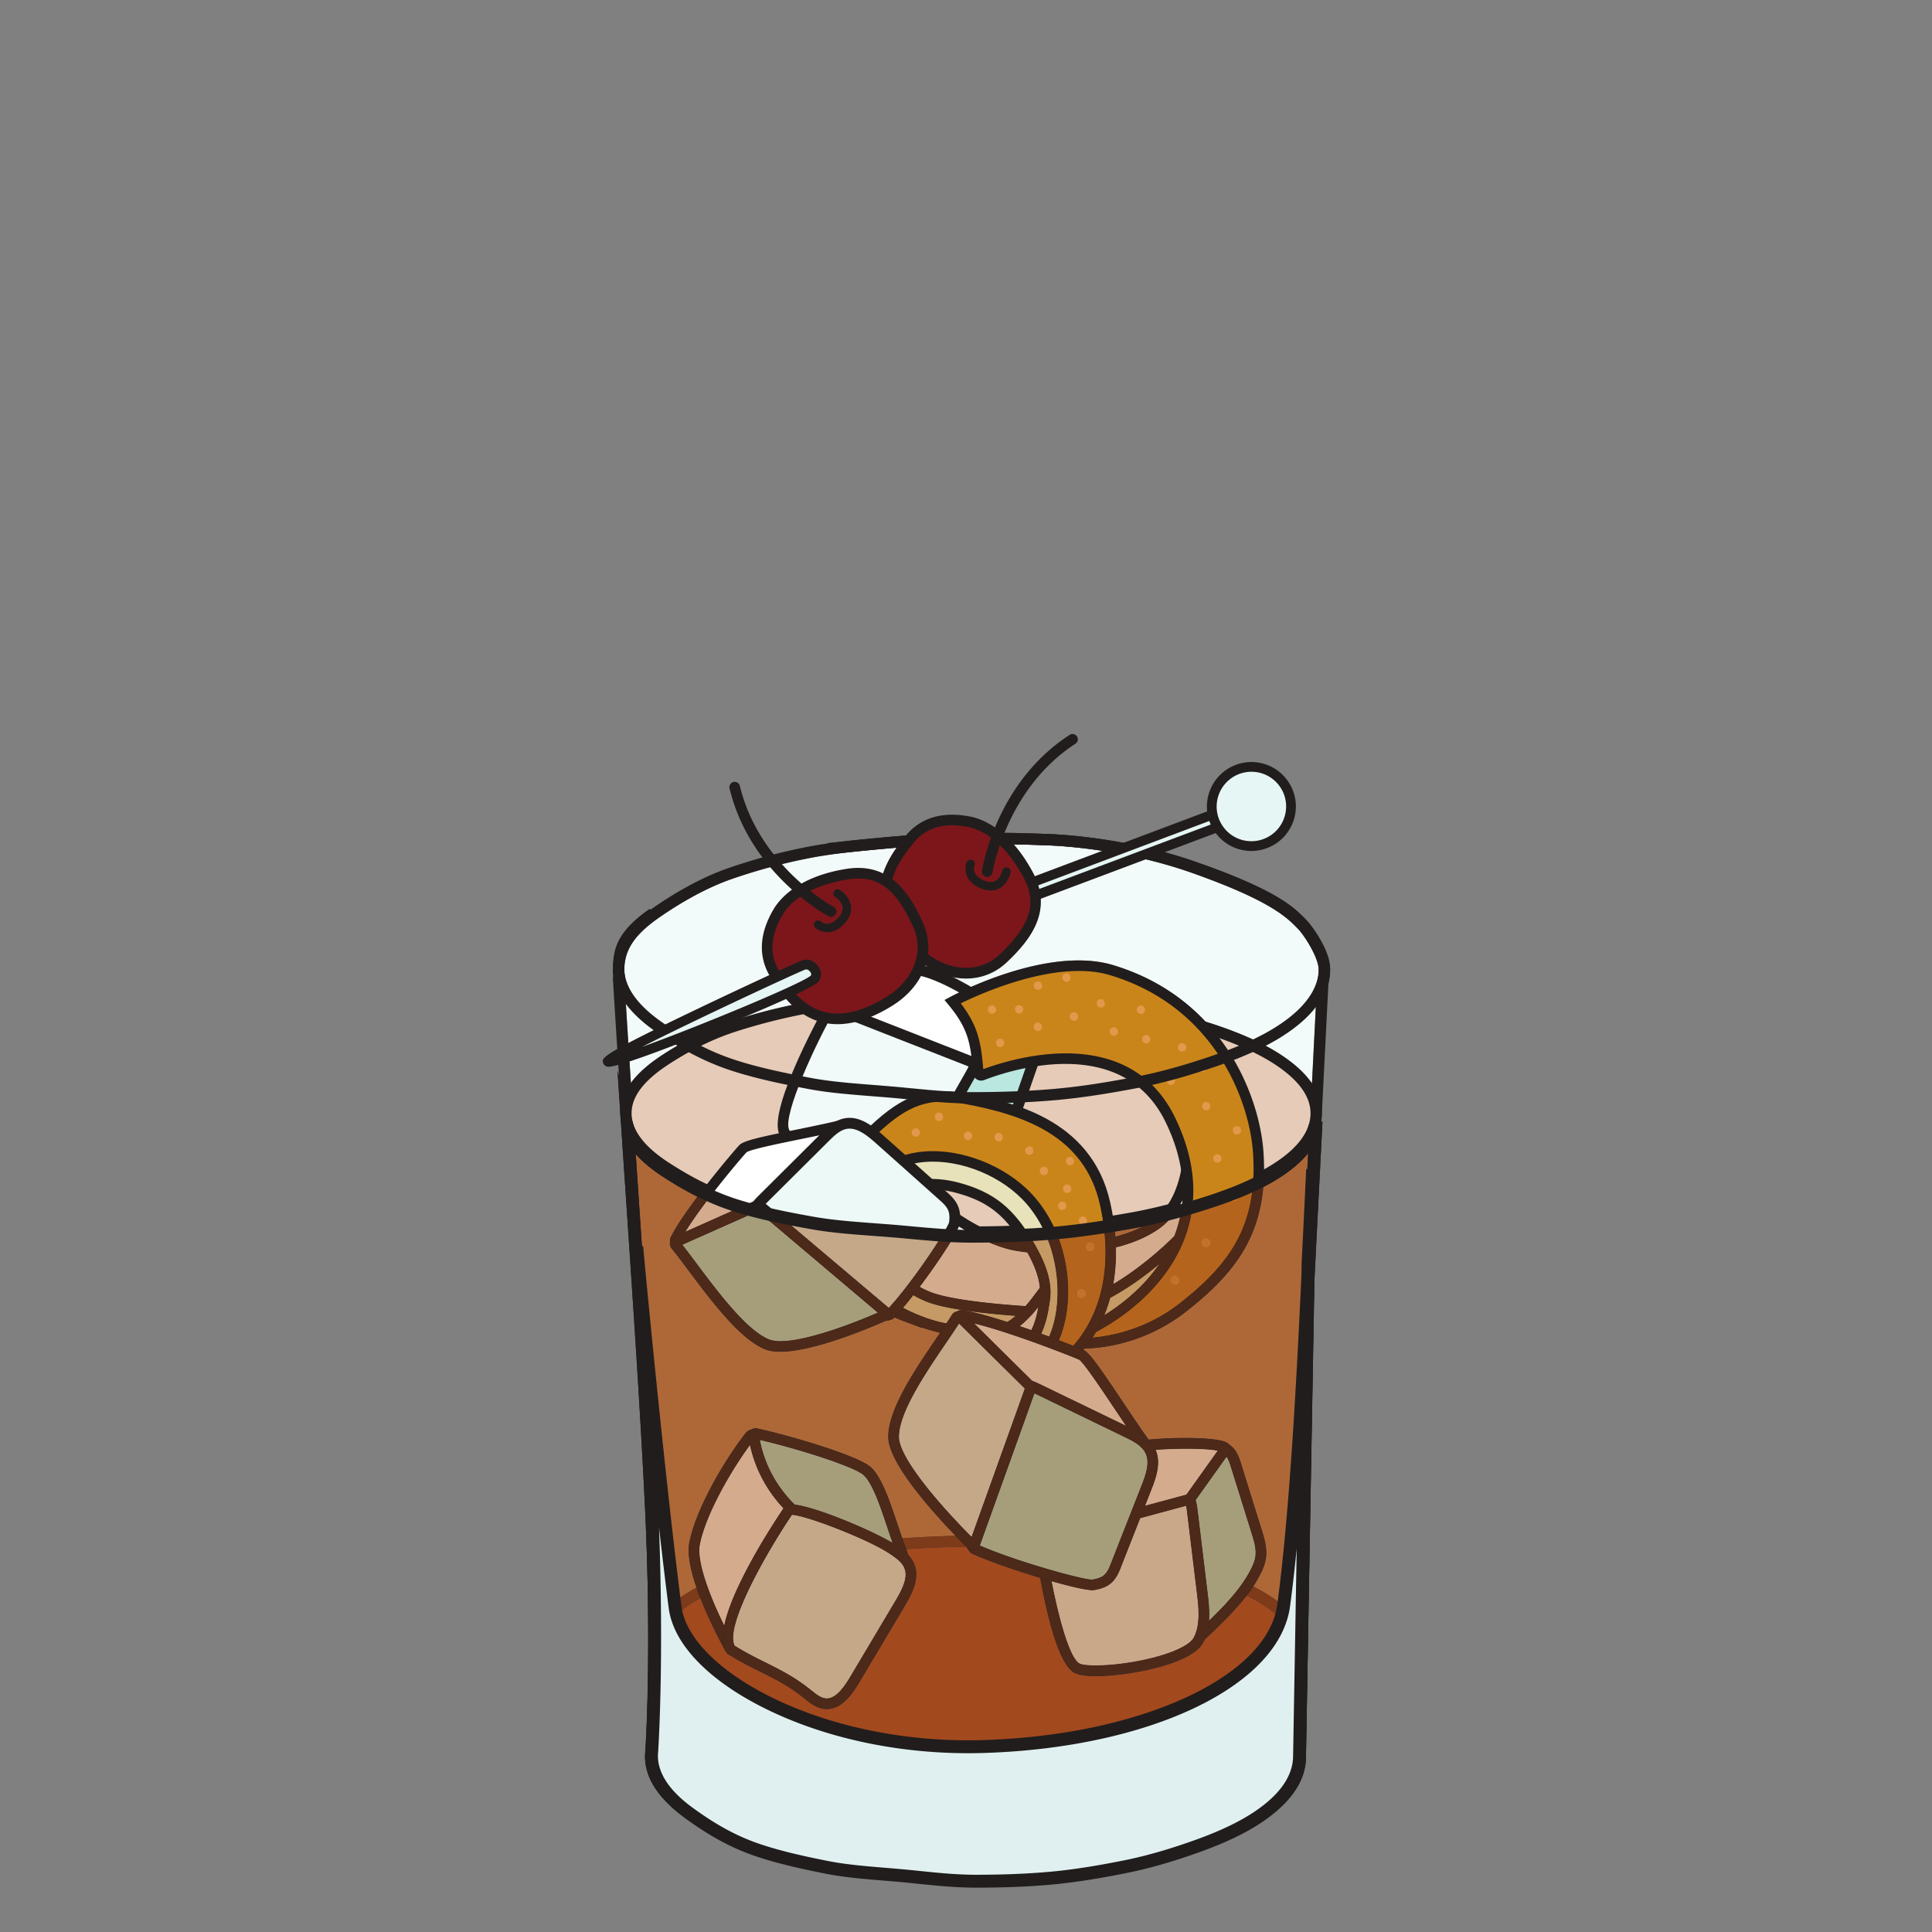 <svg xmlns="http://www.w3.org/2000/svg" xml:space="preserve" width="200mm" height="200mm" viewBox="0 0 200 200"><rect x="0" y="0" width="200" height="200" fill="#808080" stroke="none"/><g style="display:inline"><path d="M95.342 143.998c-3.676 0-7.43.14-11.158.427-3.532.268-7.532.571-11.074 1.16a88 88 0 0 0-10.696 2.49c-4.223 1.264-7.45 3.07-9.511 4.319-2.96 1.796-4.396 4.022-4.396 6.808 0 2.12.741 3.98 4.357 6.174 2.321 1.408 5.496 3.179 9.504 4.375 3.365 1.005 7.33 1.728 10.767 2.3 2.691.448 5.556.645 8.586.857.822.056 1.655.113 2.49.176.89.067 1.786.145 2.69.223 2.737.236 5.566.48 8.441.48 4.128 0 7.782-.128 11.173-.385 4.021-.304 7.828-.89 11.02-1.422 3.302-.55 6.583-1.333 10.633-2.543 4.152-1.242 7.33-2.551 9.716-3.997 3.386-2.054 5.104-4.266 5.104-6.576 0-2.237-1.739-4.424-5.172-6.505-2.405-1.46-5.662-2.809-9.673-4.008-3.108-.931-6.695-1.736-10.664-2.399-3.105-.515-6.971-1.16-10.986-1.464-3.012-.23-7.002-.49-11.15-.49m0 31.482c-2.947 0-5.815-.244-8.588-.484-.9-.077-1.788-.151-2.674-.218-.832-.064-1.658-.12-2.48-.18-3.069-.212-5.972-.413-8.745-.875-3.489-.582-7.518-1.313-10.975-2.346-4.19-1.253-7.49-3.09-9.895-4.551-3.63-2.198-5.176-4.48-5.176-7.624 0-3.383 1.754-6.159 5.214-8.258 2.142-1.298 5.497-3.175 9.903-4.494a89 89 0 0 1 10.904-2.537c3.616-.603 7.66-.91 11.222-1.182 3.775-.285 7.57-.43 11.29-.43 4.204 0 8.236.264 11.28.497 4.086.31 7.995.96 11.135 1.482 4.039.674 7.697 1.496 10.872 2.445 4.205 1.26 7.5 2.628 10.068 4.184 3.973 2.41 5.987 5.087 5.987 7.955 0 2.945-1.993 5.644-5.923 8.025-2.508 1.524-5.817 2.886-10.11 4.17-4.118 1.232-7.462 2.032-10.842 2.597-3.227.536-7.08 1.125-11.168 1.44-3.433.26-7.13.384-11.3.384" style="fill:#211d1d;fill-opacity:1;fill-rule:nonzero;stroke:none;stroke-width:.035" transform="translate(35.139 60.629)scale(.691)"/><path d="M145.694 74.564c-1.055-1.542-2.674-3.016-4.847-4.417-2.734-1.757-6.24-3.298-10.718-4.72q-.19-.06-.38-.12c-3.362-3.584-7.878-6.667-13.844-8.463-1.636-.494-3.386-.702-5.171-.702-6.424 0-13.282 2.678-16.828 4.29-3.714.02-7.496.183-11.25.487-3.8.307-8.107.652-11.952 1.333a90 90 0 0 0-11.613 2.865c-4.689 1.488-8.262 3.609-10.541 5.073-2.188 1.407-3.81 2.836-4.886 4.307-.343-5.267-.678-10.502-.981-15.593a.5.5 0 0 1 .021-.176l.053-.17-.025-.176a7 7 0 0 1-.053-.776c0-3.02 1.51-5.302 5.204-7.878 2.642-1.838 6.7-4.346 11.02-5.827a85 85 0 0 1 11.642-3.115c2.872-.55 5.906-.879 8.227-1.105a359 359 0 0 1 3.831-.349l.985-.088c1.524-.134 2.726-.236 3.975-.318a79 79 0 0 1 5.077-.14c.035 0 1.975-.057 4.815-.057 2.293 0 5.175.035 8.121.162.106.004 10.88.148 22.18 4.152 11.898 4.212 14.319 6.77 15.92 8.463l.074.078c.759.804 2.96 4.124 2.96 6.022a7 7 0 0 1-.236 1.789l-.283 1.072h.216z" style="fill:#f3fbfa;fill-opacity:1;fill-rule:nonzero;stroke:none;stroke-width:.035" transform="translate(35.139 60.629)scale(.691)"/><path d="m45.375 100.257.017.314c.787 11.864 1.662 25.562 2.205 37.087.917 19.66.268 32.96.046 36.566l-.007.06c-.01.099-.025.204-.021.268l.007.113-.021.11c-.007.038-.004.084-.004.133 0 2.628 1.789 5.221 5.316 7.708 2.322 1.634 5.497 3.69 9.497 5.077 3.366 1.171 7.32 2.004 10.746 2.663 2.699.522 5.567.752 8.6.995q1.223.094 2.467.205 1.286.117 2.589.25c2.77.279 5.627.565 8.534.565 4.124 0 7.775-.145 11.161-.441 4.103-.367 8.033-1.076 11-1.651 4.3-.836 8.125-2.085 10.626-2.953 4.134-1.436 7.306-2.956 9.701-4.643 3.415-2.398 5.147-5.016 5.147-7.775l1.277-71.942.752-14.834c0-.148.01-.293.02-.441l.03-.642.006-.113.01-.17.025-.507q.004-.08.007-.156l.004-.06.004-.074q.004-.053.007-.102 0-.09.011-.162l1.273-25.238h-.215l.283-1.072c.155-.597.236-1.2.236-1.789 0-1.898-2.201-5.218-2.96-6.022l-.074-.078c-1.602-1.693-4.023-4.25-15.922-8.463-11.3-4.004-22.073-4.148-22.179-4.152a203 203 0 0 0-12.936-.106c-1.965 0-3.479.043-5.077.141-1.249.082-2.451.184-3.975.318l-.985.088a359 359 0 0 0-3.83.35c-2.322.225-5.356.553-8.228 1.104A85 85 0 0 0 58.904 43.9c-4.322 1.481-8.379 3.99-11.021 5.827-3.694 2.576-5.204 4.858-5.204 7.878 0 .23.018.476.053.776l.025.176-.053.17a.5.5 0 0 0-.021.176c.614 10.21 1.333 21.015 2.032 31.468.222 3.313.44 6.615.66 9.885m49.97 93.825c-2.991 0-5.894-.293-8.702-.575-.865-.085-1.722-.173-2.572-.25q-1.234-.106-2.452-.202c-3.083-.247-5.997-.48-8.788-1.02-3.482-.673-7.514-1.52-10.982-2.726-4.201-1.457-7.507-3.595-9.92-5.296-4.007-2.825-6.04-5.891-6.04-9.105 0-.102 0-.219.015-.35 0-.175.017-.33.035-.465.219-3.626.86-16.83-.05-36.354-.543-11.51-1.418-25.202-2.204-37.073-.007-.173-.014-.254-.014-.265-.219-3.298-.441-6.6-.66-9.916-.699-10.453-1.422-21.262-2.036-31.478a2.1 2.1 0 0 1 .043-.579 8 8 0 0 1-.046-.822c0-3.605 1.774-6.382 5.937-9.278 2.73-1.905 6.932-4.498 11.437-6.047a87 87 0 0 1 11.878-3.175c2.942-.564 6.026-.9 8.382-1.129a371 371 0 0 1 3.85-.349l.983-.084c1.535-.138 2.748-.244 4.015-.322a79 79 0 0 1 5.161-.148c.039 0 6.385-.176 13.003.11.082 0 11.127.144 22.709 4.247 12.287 4.35 14.774 6.982 16.59 8.9l.072.075c.726.769 3.432 4.519 3.432 7.2 0 .695-.088 1.4-.265 2.103l-1.322 26.165-.004.078-.011.13q.001.064-.004.127l-.004.07-.004.047-.028.585q-.004.053-.007.106l-.01.166-.026.603c-.01.138-.017.254-.017.37l-.004.05-.064 1.168-.684 13.649-1.277 71.9c0 3.333-1.98 6.42-5.877 9.161-2.523 1.778-5.835 3.365-10.122 4.858-2.55.885-6.452 2.159-10.862 3.016-3.005.582-6.992 1.302-11.172 1.676-3.44.3-7.14.448-11.314.448" style="fill:#211d1d;fill-opacity:1;fill-rule:nonzero;stroke:none;stroke-width:.035" transform="translate(35.139 60.629)scale(.691)"/><path d="M146.329 79.03c0 2.992-2.032 5.775-5.874 8.245-2.73 1.756-6.322 3.266-10.558 4.61-3.43 1.087-7.236 2.163-11.434 2.904-3.704.652-7.659 1.277-11.818 1.612-3.835.31-7.853.437-11.966.437-4.11 0-8.09-.483-11.924-.793-4.16-.335-8.174-.526-11.878-1.182-4.198-.741-8.146-1.535-11.578-2.621-4.234-1.344-7.6-3.281-10.333-5.041-3.838-2.47-6.047-5.18-6.047-8.17 0-2.992 2.251-5.66 6.093-8.129 2.73-1.757 6.103-3.633 10.336-4.977a90 90 0 0 1 11.5-2.84c3.705-.653 7.72-.988 11.875-1.32 3.838-.31 7.842-.487 11.956-.487s8.11.25 11.945.558c4.16.335 8.079 1.012 11.78 1.665 4.2.74 8.035 1.647 11.468 2.734 4.233 1.344 7.782 2.872 10.513 4.628 3.841 2.47 5.944 5.176 5.944 8.167" style="fill:#e6cbb8;fill-opacity:1;fill-rule:nonzero;stroke:none;stroke-width:.035" transform="translate(35.139 60.629)scale(.691)"/><path d="M94.679 62.129c-3.916 0-7.916.158-11.885.48-3.764.303-8.026.645-11.797 1.312a89 89 0 0 0-11.391 2.811c-4.498 1.43-7.941 3.472-10.14 4.883-3.834 2.47-5.7 4.893-5.7 7.415 0 2.533 1.905 5.045 5.659 7.458 2.476 1.59 5.863 3.591 10.131 4.946 3.585 1.136 7.807 1.95 11.47 2.596 2.867.505 5.912.73 9.14.967q1.317.094 2.656.201c.945.078 1.898.166 2.861.25 2.917.269 5.934.54 8.996.54 4.399 0 8.29-.14 11.899-.43 4.283-.346 8.336-1.006 11.737-1.605 3.52-.621 7.013-1.51 11.328-2.875 4.427-1.404 7.814-2.883 10.354-4.516 3.637-2.339 5.482-4.875 5.482-7.532 0-2.579-1.866-5.087-5.553-7.454-2.568-1.651-6.036-3.179-10.312-4.533-3.309-1.048-7.13-1.958-11.356-2.706-4.063-.716-7.746-1.337-11.701-1.655-3.21-.257-7.461-.553-11.878-.553m0 35.556c-3.14 0-6.195-.279-9.148-.547-.96-.084-1.905-.173-2.847-.247-.889-.074-1.77-.137-2.645-.2-3.267-.244-6.357-.47-9.31-.992-3.715-.656-8.008-1.482-11.688-2.65-4.455-1.414-7.969-3.485-10.534-5.132-4.272-2.748-6.438-5.74-6.438-8.887 0-3.143 2.12-6.036 6.48-8.84 2.28-1.464 5.853-3.585 10.542-5.073a90 90 0 0 1 11.613-2.865c3.845-.68 8.153-1.026 11.952-1.333 4.015-.325 8.061-.487 12.023-.487 4.48 0 8.773.3 12.012.56 4.032.325 7.758.95 11.86 1.676 4.304.759 8.199 1.687 11.578 2.76 4.477 1.42 7.984 2.962 10.718 4.72 4.198 2.702 6.329 5.69 6.329 8.882 0 3.27-2.106 6.287-6.262 8.957-2.667 1.718-6.188 3.256-10.76 4.706-4.388 1.39-7.948 2.293-11.546 2.928-3.436.607-7.54 1.277-11.892 1.627-3.655.292-7.592.437-12.037.437" style="fill:#211d1d;fill-opacity:1;fill-rule:nonzero;stroke:none;stroke-width:.035" transform="translate(35.139 60.629)scale(.691)"/><path d="M45.47 101.241c0 .004.01.113.021.314.783 11.79 1.658 25.407 2.201 36.865.918 19.544.268 32.77.046 36.358l-.003.063a2 2 0 0 0-.025.247l.01.127-.024.124c-.004.024 0 .067 0 .109 0 2.575 1.774 5.126 5.27 7.578 2.318 1.622 5.486 3.661 9.473 5.034 3.358 1.16 7.313 1.986 10.735 2.642 2.691.519 5.552.748 8.583.988.818.067 1.64.13 2.473.204q1.285.118 2.593.25c2.765.276 5.623.562 8.523.562 4.12 0 7.771-.145 11.154-.438 4.096-.367 8.023-1.069 10.99-1.64 4.293-.83 8.113-2.07 10.615-2.932 4.124-1.425 7.288-2.931 9.673-4.603 3.39-2.368 5.108-4.94 5.108-7.645l1.277-71.508.751-14.746c0-.148.011-.297.018-.445l.032-.638q.004-.053.007-.106 0-.09.01-.173l.025-.504q.001-.079.007-.152l.007-.138c0-.035.004-.067.004-.099l.01-.165.092-1.747c-1.026 1.256-2.413 2.456-4.152 3.585-2.677 1.739-6.205 3.298-10.784 4.762-4.396 1.408-7.962 2.321-11.56 2.963-3.44.61-7.543 1.285-11.907 1.64-3.658.297-7.599.442-12.044.442-3.143 0-6.202-.279-9.158-.55-.956-.089-1.905-.177-2.843-.251-.89-.074-1.771-.138-2.646-.205-3.274-.243-6.364-.472-9.32-.998-3.722-.663-8.023-1.503-11.702-2.681-4.473-1.429-7.994-3.528-10.562-5.196q-2.512-1.631-4.054-3.373c.138 2.081.279 4.163.416 6.237.223 3.299.441 6.583.66 9.84m49.876 93.365c-2.995 0-5.902-.289-8.71-.568q-1.302-.133-2.572-.25-1.24-.106-2.459-.201c-3.083-.247-5.997-.477-8.791-1.016-3.489-.667-7.521-1.514-10.996-2.713-4.209-1.45-7.525-3.58-9.941-5.274-4.036-2.83-6.086-5.906-6.086-9.137 0-.099 0-.219.018-.353-.004-.176.017-.332.032-.466.222-3.608.86-16.728-.046-36.12-.544-11.441-1.418-25.048-2.205-36.848a3 3 0 0 0-.018-.258c-.219-3.288-.437-6.575-.66-9.874-.229-3.397-.458-6.809-.684-10.213l-.575-8.65 2.438 8.319c.589 2.01 2.406 4.018 5.394 5.958 2.47 1.602 5.849 3.616 10.103 4.981 3.574 1.143 7.797 1.965 11.455 2.618 2.865.508 5.909.734 9.13.973l2.66.205c.945.078 1.898.166 2.86.254 2.915.268 5.928.543 8.986.543 4.396 0 8.283-.14 11.889-.437 4.282-.346 8.332-1.013 11.726-1.616 4.505-.804 8.414-1.972 11.314-2.903 4.416-1.411 7.796-2.9 10.329-4.544 2.833-1.838 4.579-3.813 5.19-5.867l.176-.589 1.968-.26-.342 6.663-.004.07q-.004.063-.007.131-.004.064-.007.127l-.004.067v.046l-.032.59q-.004.046-.007.098-.001.08-.007.166l-.028.6c-.01.137-.018.25-.018.363v.053l-.067 1.164-.684 13.564-1.277 71.463c0 3.347-1.99 6.445-5.916 9.186-2.533 1.774-5.853 3.358-10.146 4.844-2.558.878-6.463 2.148-10.876 3.002-3.01.578-7 1.29-11.183 1.665-3.44.3-7.144.444-11.32.444" style="fill:#211d1d;fill-opacity:1;fill-rule:nonzero;stroke:none;stroke-width:.035" transform="translate(35.139 60.629)scale(.691)"/><path d="M84.275 89.031c3.772-.455 8.273-.98 11.748-2.525.977-.434 1.958-.925 2.695-1.704.879-.932 1.323-2.18 1.743-3.39 1.143-3.288 2.29-6.573 3.432-9.86.321-.929.639-1.973.216-2.858-.727-1.514-2.96-1.38-4.467-.642-1.506.734-3.012 1.87-4.667 1.601L81.28 82.025z" style="fill:#bae7e0;fill-opacity:1;fill-rule:nonzero;stroke:none;stroke-width:.035" transform="translate(35.139 60.629)scale(.691)"/><path d="m82.25 82.237 2.53 5.92c3.658-.441 7.73-.97 10.915-2.389.832-.37 1.774-.822 2.434-1.52.78-.822 1.182-1.98 1.57-3.101l3.432-9.86c.283-.812.533-1.655.25-2.244-.137-.286-.37-.48-.708-.596-.699-.244-1.775-.113-2.674.328-.304.148-.607.314-.928.49-1.136.618-2.406 1.313-3.824 1.228zm1.521 7.67-3.46-8.093 14.41-13.021.381.063c1.034.17 2.085-.402 3.196-1.009.321-.176.653-.36.992-.522 1.02-.497 2.582-.868 3.912-.406.744.258 1.312.752 1.633 1.426.597 1.238.11 2.635-.18 3.47l-3.432 9.865c-.423 1.22-.903 2.603-1.92 3.676-.864.913-1.978 1.453-2.952 1.89-3.535 1.57-7.937 2.1-11.822 2.569z" style="fill:#211d1d;fill-opacity:1;fill-rule:nonzero;stroke:none;stroke-width:.035" transform="translate(35.139 60.629)scale(.691)"/><path d="M73.586 63.063c-1.672 2.85-8.248 15.67-6.978 18.722 1.013 2.428 13.59 9.338 17.23 7.49 2.148-1.09 3.454-3.295 4.643-5.39l6.064-10.669c.402-.712.822-1.478.783-2.296-.064-1.274-1.182-2.212-2.244-2.918-5.824-3.88-19.22-5.411-19.498-4.939" style="fill:#f1faf9;fill-opacity:1;fill-rule:nonzero;stroke:none;stroke-width:.035" transform="translate(35.139 60.629)scale(.691)"/><path d="M73.586 63.063h.004zm.519.72c-2.526 4.4-7.712 15.388-6.752 17.692.465 1.115 5.39 4.438 10.343 6.262 2.72 1.002 4.826 1.302 5.779.818 2-1.016 3.277-3.263 4.304-5.07l6.064-10.667c.398-.71.705-1.291.677-1.86-.035-.733-.617-1.439-1.884-2.285-5.03-3.352-16.393-4.975-18.531-4.89m8.135 26.61c-1.334 0-3.041-.38-5.105-1.143-4.526-1.668-10.438-5.157-11.271-7.154-1.662-3.983 6.94-19.29 7.027-19.442.088-.148.265-.345.618-.427 1.69-.388 14.326 1.306 20.023 5.105 1.076.716 2.52 1.866 2.6 3.549.053 1.08-.49 2.036-.885 2.734l-6.064 10.668c-1.133 1.997-2.544 4.477-4.978 5.712q-.784.397-1.965.398" style="fill:#211d1d;fill-opacity:1;fill-rule:nonzero;stroke:none;stroke-width:.035" transform="translate(35.139 60.629)scale(.691)"/><path d="M104.109 68.694c.458-1.302-11.663-10.125-17.28-11.099-4.822 1.126-8.512 2.209-12.742 5.12a.328.328 0 0 0 .064.57l21.117 8.277z" style="fill:#fff;fill-opacity:1;fill-rule:nonzero;stroke:none;stroke-width:.035" transform="translate(35.139 60.629)scale(.691)"/><path d="M104.109 68.694h.003zm-28.801-5.821 19.988 7.832 7.673-2.491c-1.99-2.222-11.282-8.848-16.118-9.793-4.12.963-7.641 1.937-11.543 4.452m19.935 9.546-21.389-8.382a1.13 1.13 0 0 1-.709-.924 1.14 1.14 0 0 1 .484-1.066c4.498-3.09 8.392-4.159 13.017-5.238l.159-.036.162.029c5.422.938 16.33 8.667 17.724 11.045q.354.61.18 1.115l-.134.377z" style="fill:#211d1d;fill-opacity:1;fill-rule:nonzero;stroke:none;stroke-width:.035" transform="translate(35.139 60.629)scale(.691)"/><path d="M128.93 157.446c2.762-2.607 6.068-5.708 7.938-9.017.529-.932 1.026-1.912 1.153-2.974.152-1.27-.233-2.54-.614-3.76l-3.111-9.97c-.293-.935-.66-1.965-1.528-2.424-1.485-.783-3.2.653-3.972 2.141-.773 1.49-1.309 3.299-2.798 4.064l-3.644 18.094z" style="fill:#bae7e0;fill-opacity:1;fill-rule:nonzero;stroke:none;stroke-width:.035" transform="translate(35.139 60.629)scale(.691)"/><path d="m123.26 153.195 5.557 3.249c2.678-2.533 5.634-5.38 7.348-8.41.449-.794.939-1.722 1.055-2.675.134-1.121-.233-2.293-.585-3.425l-3.112-9.966c-.254-.822-.554-1.647-1.132-1.95-.279-.149-.582-.17-.924-.06-.706.218-1.493.966-1.955 1.855-.155.3-.3.614-.455.942-.543 1.174-1.154 2.49-2.339 3.266zm5.785 5.256-7.595-4.445 3.831-19.04.346-.176c.928-.48 1.432-1.563 1.965-2.713.155-.331.314-.677.487-1.009.522-1.005 1.56-2.233 2.907-2.652.751-.237 1.499-.177 2.159.172 1.217.642 1.658 2.054 1.919 2.897l3.111 9.97c.385 1.23.822 2.63.646 4.098-.152 1.25-.723 2.346-1.252 3.274-1.902 3.366-5.123 6.41-7.966 9.095z" style="fill:#211d1d;fill-opacity:1;fill-rule:nonzero;stroke:none;stroke-width:.035" transform="translate(35.139 60.629)scale(.691)"/><path d="M104.888 142.94c.35 3.284 2.695 17.504 5.532 19.198 2.261 1.347 16.478-.582 18.305-4.234 1.076-2.152.812-4.702.523-7.094-.49-4.06-.985-8.121-1.475-12.182-.099-.814-.219-1.675-.737-2.31-.808-.988-2.265-1.076-3.539-1.013-6.988.346-18.665 7.088-18.609 7.634" style="fill:#f1faf9;fill-opacity:1;fill-rule:nonzero;stroke:none;stroke-width:.035" transform="translate(35.139 60.629)scale(.691)"/><path d="M105.731 143.208c.586 5.04 2.96 16.958 5.102 18.235 1.04.62 6.97.36 12.04-1.119 2.783-.815 4.653-1.827 5.13-2.783 1.005-2.007.694-4.572.444-6.632l-1.478-12.185c-.096-.805-.198-1.457-.558-1.895-.469-.571-1.354-.793-2.875-.716-6.036.3-16.129 5.758-17.805 7.095m7.645 20.168c-1.513 0-2.734-.166-3.369-.547-3.704-2.212-5.902-19.629-5.92-19.805-.02-.173.007-.437.24-.709 1.13-1.32 12.291-7.475 19.131-7.818 1.292-.06 3.133.004 4.202 1.31.684.835.815 1.925.914 2.723l1.474 12.185c.279 2.275.621 5.108-.6 7.55-.708 1.414-2.769 2.627-6.124 3.608-3.044.889-7.041 1.503-9.948 1.503" style="fill:#211d1d;fill-opacity:1;fill-rule:nonzero;stroke:none;stroke-width:.035" transform="translate(35.139 60.629)scale(.691)"/><path d="M132.768 129.301c-.405-1.32-15.399-1.196-20.49 1.362-3.21 3.774-5.527 6.84-7.196 11.698a.325.325 0 0 0 .388.42l21.9-5.913z" style="fill:#fff;fill-opacity:1;fill-rule:nonzero;stroke:none;stroke-width:.035" transform="translate(35.139 60.629)scale(.691)"/><path d="M132.161 129.791h.004zm-19.378 1.524c-2.737 3.228-4.988 6.107-6.628 10.446l20.725-5.598 4.685-6.57c-2.92-.599-14.33-.394-18.782 1.722M105.39 143.6a1.13 1.13 0 0 1-1.072-1.5c1.774-5.16 4.268-8.339 7.345-11.958l.105-.124.149-.074c4.917-2.473 18.284-2.752 20.817-1.669.43.184.702.452.808.79l.116.382-5.796 8.124-.279.078-21.9 5.912a1 1 0 0 1-.293.04" style="fill:#211d1d;fill-opacity:1;fill-rule:nonzero;stroke:none;stroke-width:.035" transform="translate(35.139 60.629)scale(.691)"/><path d="M62.343 127.347c-.226-.244-.638-.198-.875.109-3.242 4.198-7.337 11.26-8.265 16.04-.808 4.178 4.07 13.431 5.19 15.477.098.184.366.148.482-.06l12.376-22.087z" style="fill:#fff;fill-opacity:1;fill-rule:nonzero;stroke:none;stroke-width:.035" transform="translate(35.139 60.629)scale(.691)"/><path d="M61.754 127.9h.004zm.215.23c-3.249 4.254-7.112 11.07-7.972 15.522-.558 2.868 2.05 9.165 4.628 14.055l11.635-20.761zM58.592 159.9h-.007a1.03 1.03 0 0 1-.903-.54c-1.45-2.656-6.117-11.66-5.274-16.016.935-4.812 4.942-11.885 8.42-16.383a1.47 1.47 0 0 1 1.084-.575 1.31 1.31 0 0 1 1.02.406l9.313 9.91-12.665 22.605a1.14 1.14 0 0 1-.988.593" style="fill:#211d1d;fill-opacity:1;fill-rule:nonzero;stroke:none;stroke-width:.035" transform="translate(35.139 60.629)scale(.691)"/><path d="M85.126 146.943c-2.1-4.381-3.627-11.987-6.026-14.259-1.718-1.626-12.217-4.702-16.729-5.658-.172-.036-.345.151-.317.331.684 4.357 2.663 7.97 5.599 10.894l15.67 10.78z" style="fill:#bae7e0;fill-opacity:1;fill-rule:nonzero;stroke:none;stroke-width:.035" transform="translate(35.139 60.629)scale(.691)"/><path d="m68.171 137.627 15.01 10.329.992-1.147c-.737-1.644-1.407-3.647-2.06-5.591-1.097-3.288-2.237-6.685-3.567-7.945-1.372-1.301-10.276-4.081-15.56-5.284.722 3.672 2.465 6.91 5.185 9.638m15.29 12.477-16.38-11.282c-3.182-3.171-5.143-6.985-5.824-11.338-.057-.356.07-.72.338-.973.254-.244.61-.346.942-.276 4.085.865 15.141 3.994 17.12 5.864 1.623 1.541 2.773 4.974 3.987 8.607.702 2.092 1.425 4.251 2.208 5.888l.23.476z" style="fill:#211d1d;fill-opacity:1;fill-rule:nonzero;stroke:none;stroke-width:.035" transform="translate(35.139 60.629)scale(.691)"/><path d="M58.614 159.379c4.474 2.819 7.61 3.5 11.67 6.805.85.698 1.81 1.425 2.978 1.309 1.71-.173 2.988-2.008 3.947-3.623q3.355-5.641 6.714-11.282c.977-1.644 2-3.531 1.608-5.228-.32-1.39-1.51-2.237-2.628-2.985-3.549-2.367-14.072-6.441-15.575-5.923 0 0-11.42 16.838-8.714 20.927" style="fill:#ecf9f7;fill-opacity:1;fill-rule:nonzero;stroke:none;stroke-width:.035" transform="translate(35.139 60.629)scale(.691)"/><path d="M59.21 158.797c1.708 1.065 3.221 1.817 4.685 2.543 2.269 1.13 4.414 2.191 6.897 4.22.819.666 1.563 1.21 2.389 1.128 1.33-.134 2.48-1.795 3.337-3.231l6.71-11.282c.942-1.587 1.838-3.252 1.517-4.635-.244-1.055-1.182-1.754-2.29-2.491-3.351-2.24-12.672-5.793-14.661-5.842-4.216 6.276-10.037 16.768-8.583 19.59m13.804 9.514c-1.4 0-2.498-.896-3.242-1.5-2.346-1.915-4.41-2.938-6.594-4.024-1.548-.77-3.15-1.563-4.995-2.727l-.148-.092-.095-.145c-2.861-4.318 6.762-18.937 8.72-21.826l.148-.222.258-.088c2.078-.713 13.211 3.965 16.288 6.018 1.016.68 2.557 1.707 2.963 3.471.455 1.965-.593 3.955-1.704 5.825l-6.71 11.281c-1.115 1.87-2.526 3.81-4.565 4.012q-.165.019-.324.017" style="fill:#211d1d;fill-opacity:1;fill-rule:nonzero;stroke:none;stroke-width:.035" transform="translate(35.139 60.629)scale(.691)"/><path d="M127.177 79.895s1.513 11.398-4.918 15.86c-6.428 4.463-17.628 3.86-21.576 2.96-3.947-.903-12.287-5.231-14.492-10.654 0 0-6.974 2.117-5.532 9.924 2.004 10.837 18.91 16.648 33.881 9.483 14.969-7.162 18.077-16.087 18.077-16.087z" style="fill:#fff;fill-opacity:1;fill-rule:nonzero;stroke:none;stroke-width:.035" transform="translate(35.139 60.629)scale(.691)"/><path d="M85.782 89.063c-1.574.71-5.405 3.055-4.346 8.777.712 3.86 3.492 7.2 7.828 9.409 7.143 3.637 16.7 3.45 24.934-.49 13.021-6.23 16.88-13.808 17.558-15.353l-3.644-7.69c-.113 3.89-1.073 9.68-5.401 12.685-6.611 4.586-18.013 4.036-22.2 3.08-3.99-.91-12.041-5.105-14.73-10.418m14.966 22.36c-4.357 0-8.57-.921-12.2-2.77-4.78-2.434-7.856-6.174-8.66-10.523-1.556-8.404 5.997-10.799 6.075-10.824l.688-.208.268.667c2.063 5.066 10.17 9.32 13.942 10.181 4.423 1.01 15.113 1.214 20.951-2.84 5.955-4.13 4.597-14.996 4.583-15.106l-.657-4.974 7.73 16.306-.106.306c-.134.378-3.39 9.317-18.482 16.539-4.512 2.159-9.409 3.245-14.132 3.245" style="fill:#211d1d;fill-opacity:1;fill-rule:nonzero;stroke:none;stroke-width:.035" transform="translate(35.139 60.629)scale(.691)"/><path d="M110.903 107.884c9.328-3.263 17.092-12.372 17.092-12.372l-1.055 6.7s-11.726 8.579-17.07 10.861a6.7 6.7 0 0 1-1.122.339c.36-1.5 1.654-5.355 2.155-5.528" style="fill:#e7e2b9;fill-opacity:1;fill-rule:nonzero;stroke:none;stroke-width:.035" transform="translate(35.139 60.629)scale(.691)"/><path d="M111.316 108.572c-.314.465-.95 2.166-1.404 3.623 4.893-2.226 14.584-9.183 16.302-10.428l.603-3.828c-2.826 2.875-8.703 8.21-15.501 10.633m-3.627 5.888.293-1.232c.014-.056 1.446-5.665 2.66-6.088 9.024-3.154 16.676-12.048 16.753-12.14l1.81-2.123-1.538 9.779-.261.194c-.483.349-11.86 8.653-17.226 10.946a7 7 0 0 1-1.26.385z" style="fill:#211d1d;fill-opacity:1;fill-rule:nonzero;stroke:none;stroke-width:.035" transform="translate(35.139 60.629)scale(.691)"/><path d="M95.712 72.994c.022.272.318.441.6.332 3.373-1.316 21.28-7.486 28.166 6.696 7.613 15.684-2.522 27.05-13.41 32.046l-2.49 1.654 2.188-.243s8.075.564 15.649-5.39c7.57-5.952 12.019-11.946 11.225-23.245-.61-8.714-6.396-22.553-21.964-27.249-9.652-2.91-23.816 4.71-23.816 4.71 3.13 3.789 3.468 6.103 3.852 10.69" style="fill:#ca851a;fill-opacity:1;fill-rule:nonzero;stroke:none;stroke-width:.035" transform="translate(35.139 60.629)scale(.691)"/><path d="M108.815 70.066c6.071 0 12.693 2.04 16.369 9.61 3.026 6.233 3.548 12.22 1.548 17.794-2.243 6.248-7.76 11.793-15.162 15.233 2.127-.039 8.438-.579 14.358-5.232 7.32-5.757 11.702-11.54 10.929-22.57-.536-7.628-5.648-21.799-21.407-26.55-7.912-2.385-19.215 2.677-22.37 4.222 2.622 3.426 3.031 5.888 3.373 9.857 2.085-.776 7.01-2.364 12.362-2.364m-3.373 44.796 5.299-3.51c7.101-3.26 12.393-8.513 14.51-14.415 1.848-5.16 1.35-10.735-1.482-16.573-6.565-13.519-23.788-7.624-27.171-6.304a1.25 1.25 0 0 1-1.118-.1 1.17 1.17 0 0 1-.554-.899c-.374-4.477-.663-6.61-3.673-10.255l-.61-.737.847-.455c.589-.318 14.562-7.74 24.415-4.77 16.581 4.999 21.957 19.918 22.522 27.947.822 11.723-3.8 17.844-11.525 23.918-7.423 5.835-15.22 5.61-16.115 5.56z" style="fill:#211d1d;fill-opacity:1;fill-rule:nonzero;stroke:none;stroke-width:.035" transform="translate(35.139 60.629)scale(.691)"/><path d="m110.092 113.461 1.77-16.71-9.09-10.5-22.705-3.29-5.546 12.61 3.281 7.893 4.057 4.113s3.447 2.388 7.881 3.482 9.853.896 10.262 1.224c.819.66 4.368-3.482 4.368-3.482s-11.381-.536-15.854-2.162c-4.473-1.627-8.365-5.677-6.565-12.605 1.361-5.235 7.651-4.632 10.54-3.86 4.477 1.193 7.335 3.045 10.217 7.6 3.778 5.972 3.528 8.985 1.965 12.329-1.58 3.383-7.504 8.445-14.326 9.701-.413.078-.628.536-.35.808.978.96 5.885.956 5.885.956l7.606-2.713z" style="fill:#e7e2b9;fill-opacity:1;fill-rule:nonzero;stroke:none;stroke-width:.035" transform="translate(35.139 60.629)scale(.691)"/><path d="M88.703 90.453c-1.394 0-2.777.244-3.863.879-1.087.631-1.782 1.58-2.124 2.9-2.085 8.018 4.117 10.957 6.068 11.666 4.31 1.566 15.508 2.113 15.62 2.116l.227.011c.744-2.568.3-5.263-2.59-9.832-2.617-4.138-5.171-6.04-9.754-7.26a14.3 14.3 0 0 0-3.584-.48m21.389 23.008h.004zm-18.666 6.922c.999.226 2.66.388 4.318.395l7.349-2.618 6.247-5.104 1.7-16.048-8.67-10.02-21.823-3.164-5.169 11.759 3.094 7.436 3.891 3.948c.463.31 3.638 2.36 7.564 3.33 2.695.663 5.8.84 7.853.956 1.559.088 2.159.127 2.508.29.423-.17 1.38-1.003 2.388-2.05-3.355-.216-10.89-.826-14.428-2.114-2.269-.825-9.476-4.24-7.06-13.543.449-1.721 1.412-3.023 2.858-3.866 3.126-1.824 7.408-.89 8.647-.558 4.96 1.323 7.853 3.475 10.678 7.941 3.913 6.181 3.7 9.476 2.015 13.085-1.517 3.246-7.126 8.34-13.96 9.945m4.431 1.972c-1.256 0-5.299-.088-6.413-1.178a1.18 1.18 0 0 1-.304-1.214c.145-.473.561-.84 1.066-.931 5.46-1.006 10.163-4.442 12.516-7.352-2 1.817-2.759 1.545-3.111 1.294-.29-.056-1.154-.105-1.923-.148-2.11-.12-5.299-.303-8.139-1.002-4.522-1.114-7.993-3.5-8.138-3.598l-.113-.095-4.163-4.223-3.471-8.343 5.923-13.473 23.59 3.422 9.504 10.979-1.841 17.374-6.96 5.683-7.864 2.805h-.159" style="fill:#211d1d;fill-opacity:1;fill-rule:nonzero;stroke:none;stroke-width:.035" transform="translate(35.139 60.629)scale(.691)"/><path d="M103.036 113.835c2.3-2.459 2.621-6.667 2.664-7.983.004-.127-.177-.17-.254-.064-2.844 3.765-5.07 7.342-15.297 7.673-.088.004-.155.078-.137.16.476 1.88.215 3.894-.216 6.053-.017.088.064.166.16.148 5.016-.988 11.225-4 13.08-5.987" style="fill:#fff;fill-opacity:1;fill-rule:nonzero;stroke:none;stroke-width:.035" transform="translate(35.139 60.629)scale(.691)"/><path d="M90.177 114.248h-.003zm.759-.032c.233 1.517.081 3.094-.18 4.625 4.734-1.136 10.121-3.845 11.705-5.542 1.334-1.425 1.944-3.538 2.223-5.207-2.42 3.059-5.416 5.711-13.748 6.124m-1.009 6.396a.912.912 0 0 1-.903-1.09c.44-2.215.649-4.032.226-5.708a.923.923 0 0 1 .875-1.14c9.401-.303 11.68-3.344 14.319-6.864l.37-.498a.94.94 0 0 1 1.07-.317.9.9 0 0 1 .602.882c-.053 1.69-.444 5.902-2.875 8.498-2.099 2.244-8.664 5.267-13.504 6.22q-.09.016-.18.017" style="fill:#211d1d;fill-opacity:1;fill-rule:nonzero;stroke:none;stroke-width:.035" transform="translate(35.139 60.629)scale(.691)"/><path d="M114.71 92.616c-2.576-11.705-13.544-14.387-20.955-15.766-5.51-1.023-8.912.152-13.748 4.72-3.126 2.953-4.706 6.848-5.535 9.515-.741 2.374-1.609 5.545.716 10.59 2.321 5.045 9.303 7.659 9.303 7.659-2.24-2.403-5.416-3.323-6.738-7.892-.992-3.418-.635-7.472 1.735-11.338 4.597-7.497 17.935-5.14 24.11 2.064 5.636 6.579 6.092 17.092 2.469 22.394-2.706 3.969-7.903 6.449-13.836 7.225 2.44 1.266 13.014-2.91 15.116-4.473 6.375-4.731 9.941-12.993 7.363-24.698" style="fill:#ca851a;fill-opacity:1;fill-rule:nonzero;stroke:none;stroke-width:.035" transform="translate(35.139 60.629)scale(.691)"/><path d="M88.9 84.713c5.567 0 11.698 2.745 15.297 6.943 6.053 7.066 6.188 17.978 2.519 23.35-.89 1.31-2.06 2.488-3.458 3.504 1.627-.678 2.97-1.348 3.62-1.828 6.83-5.073 9.338-13.557 7.063-23.897-2.3-10.456-11.568-13.529-20.331-15.159-5.235-.974-8.41.124-13.063 4.516-2.318 2.187-4.107 5.277-5.324 9.179-.631 2.032-1.587 5.101.677 10.026.565 1.22 1.433 2.297 2.406 3.22-.522-.8-.973-1.745-1.312-2.906-1.14-3.94-.494-8.192 1.824-11.97 1.757-2.868 4.882-4.618 8.795-4.928.427-.032.853-.05 1.287-.05m4.671 38.093c-.691 0-1.277-.098-1.704-.317l-2.226-1.154 2.487-.328c5.994-.786 10.838-3.295 13.29-6.886 3.337-4.893 3.016-15.102-2.417-21.438-3.57-4.17-9.846-6.777-15.261-6.35-2.406.19-5.673 1.072-7.578 4.18-2.085 3.397-2.67 7.2-1.654 10.71.853 2.94 2.504 4.22 4.254 5.574.78.604 1.584 1.224 2.304 1.997l2.286 2.448-3.137-1.17c-.296-.114-7.313-2.788-9.743-8.065-2.523-5.476-1.415-9.032-.752-11.155 1.295-4.163 3.228-7.48 5.747-9.853 5.03-4.752 8.671-5.994 14.432-4.922 6.086 1.133 18.743 3.486 21.58 16.37 2.416 10.978-.304 20.037-7.663 25.498-1.608 1.196-9.99 4.861-14.245 4.861" style="fill:#211d1d;fill-opacity:1;fill-rule:nonzero;stroke:none;stroke-width:.035" transform="translate(35.139 60.629)scale(.691)"/><path d="M124.728 74.755c.78-.223.438-1.436-.342-1.214-.78.219-.44 1.432.342 1.214M111.348 106.66c.78-.219.437-1.433-.343-1.214-.78.222-.44 1.436.343 1.214M109.608 86.827c.78-.22.438-1.433-.342-1.21-.783.218-.44 1.432.342 1.21M108.448 93.508c.78-.219.44-1.432-.342-1.21-.78.219-.438 1.432.342 1.21M97.935 64.094c.78-.22.437-1.433-.342-1.21-.78.218-.441 1.432.342 1.21M129.427 72.839c.78-.219.438-1.432-.342-1.214-.783.223-.44 1.436.342 1.214M126.4 69.77c.784-.219.442-1.432-.342-1.214-.78.222-.437 1.436.343 1.214M131.692 86.417c.78-.218.441-1.432-.342-1.21-.78.22-.437 1.433.342 1.21M129.974 99.036c.78-.222.441-1.436-.342-1.213-.78.218-.437 1.432.342 1.213M125.328 104.67c.78-.219.438-1.432-.342-1.21-.78.219-.441 1.432.342 1.21M120.238 64.136c.78-.219.44-1.432-.343-1.21-.78.219-.44 1.432.343 1.21M116.188 67.403c.78-.22.437-1.433-.342-1.214-.78.222-.441 1.436.342 1.214M98.926 83.239c.78-.219.441-1.432-.342-1.21-.78.219-.437 1.432.342 1.21M94.344 83.024c.78-.22.437-1.433-.342-1.214-.78.222-.441 1.436.342 1.214M89.99 80.173c.78-.219.441-1.432-.342-1.21-.78.219-.44 1.432.342 1.21M86.523 82.533c.78-.218.437-1.432-.343-1.213-.783.222-.44 1.436.343 1.213M81.675 86.255c.78-.219.438-1.432-.342-1.21-.78.219-.44 1.432.342 1.21M105.707 88.284c.78-.22.437-1.433-.343-1.214-.783.222-.44 1.436.343 1.214M103.527 85.236c.783-.22.44-1.433-.343-1.21-.78.218-.437 1.432.343 1.21M111.556 95.755c.78-.222.437-1.435-.342-1.213-.78.219-.441 1.432.342 1.213M109.196 90.954c.78-.222.437-1.436-.343-1.213-.783.218-.44 1.432.343 1.213M112.639 99.632c.78-.222.437-1.435-.342-1.213-.784.219-.441 1.432.342 1.213M114.226 63.183c.78-.218.438-1.432-.342-1.21-.78.22-.44 1.433.342 1.21M104.825 60.52c.78-.219.437-1.432-.342-1.21-.78.219-.441 1.432.342 1.21M109.093 59.328c.78-.22.438-1.433-.345-1.21-.78.218-.438 1.432.345 1.21M121.038 68.55c.78-.223.438-1.437-.342-1.214-.783.218-.44 1.432.342 1.213M110.208 65.148c.78-.222.438-1.435-.342-1.213-.78.219-.441 1.432.342 1.213M104.797 66.694c.78-.223.437-1.436-.343-1.214-.783.219-.44 1.432.343 1.214M99.152 69.092c.78-.218.438-1.432-.342-1.21-.783.22-.441 1.433.342 1.21M101.988 64.072c.78-.218.438-1.432-.342-1.21-.783.22-.44 1.433.342 1.21M134.63 82.202c.78-.223.438-1.433-.341-1.214-.78.222-.441 1.432.342 1.214M130.027 78.582c.78-.222.441-1.432-.342-1.213-.78.222-.437 1.432.342 1.213M134.155 92.178c.78-.222.44-1.436-.343-1.213-.78.218-.44 1.432.343 1.213" style="fill:#e2994c;fill-opacity:1;fill-rule:nonzero;stroke:none;stroke-width:.035" transform="translate(35.139 60.629)scale(.691)"/><path d="M76.55 81.168c-.166-.356-.558-.557-.907-.466-4.957 1.274-14.323 2.76-15.173 3.627-.617.628-8.103 9.405-10.164 13.635-.102.211.067.476.307.487 4.424.18 9.275.472 12.75-1.849a1 1 0 0 0 .11-.088L77.06 83.34c.212-.201.258-.529.124-.822z" style="fill:#fff;fill-opacity:1;fill-rule:nonzero;stroke:none;stroke-width:.035" transform="translate(35.139 60.629)scale(.691)"/><path d="M76.497 82.858h.003zM51.298 97.713c4.208.177 8.537.325 11.638-1.746l13.55-13.13-.628-1.344-.053-.05c-1.88.49-4.424 1.01-6.886 1.51-3.097.635-7.345 1.503-7.93 1.933-.6.614-7.335 8.516-9.691 12.827m3.355 1.62c-1.217 0-2.431-.05-3.599-.1l-.472-.02a1.1 1.1 0 0 1-.91-.547 1.09 1.09 0 0 1-.053-1.037c2.08-4.276 9.634-13.156 10.304-13.836.628-.639 3.006-1.175 8.693-2.336 2.44-.5 4.963-1.016 6.836-1.496.71-.183 1.464.187 1.789.882l.635 1.352c.275.585.162 1.266-.282 1.696L64 97.064a1.3 1.3 0 0 1-.215.173c-2.59 1.732-5.877 2.095-9.133 2.095" style="fill:#211d1d;fill-opacity:1;fill-rule:nonzero;stroke:none;stroke-width:.035" transform="translate(35.139 60.629)scale(.691)"/><path d="M82.487 109.164c3.626-3.781 9.5-12.516 9.645-13.701.208-1.715-.141-2.646-1.514-3.87q-4.798-4.281-9.592-8.562c-1.397-1.25-3.023-2.586-4.773-2.49-1.432.073-2.519 1.096-3.496 2.066q-4.645 4.626-9.295 9.25c-.681.681-1.397 1.418-1.556 2.41-.237 1.46.79 2.935 1.82 4.148.035.04.067.074.106.106.974.815 14.224 12.527 18.655 10.643" style="fill:#ecf9f7;fill-opacity:1;fill-rule:nonzero;stroke:none;stroke-width:.035" transform="translate(35.139 60.629)scale(.691)"/><path d="M76.426 81.34c-.042 0-.085.005-.13.005-1.098.06-1.994.868-2.967 1.838l-9.296 9.246c-.684.681-1.217 1.26-1.33 1.965-.187 1.164.78 2.484 1.64 3.5l.28.24c8.356 7.179 14.985 11.105 17.405 10.34 3.747-3.962 9.077-12.108 9.307-13.127.172-1.454-.085-2.106-1.256-3.154l-9.589-8.559c-1.302-1.164-2.685-2.293-4.064-2.293m6.06 27.824h.004zm-1.08.998c-4.296 0-11.895-5.7-17.836-10.802-.12-.102-.205-.18-.258-.222a1.6 1.6 0 0 1-.2-.201c-1.087-1.28-2.297-2.985-2.004-4.801.208-1.281 1.118-2.188 1.785-2.85l9.295-9.25c.935-.932 2.22-2.209 4.022-2.304 2.035-.11 3.831 1.337 5.352 2.695l9.592 8.562c1.552 1.386 2.017 2.582 1.778 4.572-.194 1.616-6.463 10.618-9.864 14.16l-.113.12-.152.064c-.412.176-.882.257-1.397.257" style="fill:#211d1d;fill-opacity:1;fill-rule:nonzero;stroke:none;stroke-width:.035" transform="translate(35.139 60.629)scale(.691)"/><path d="M50.49 98.253c-.201.088-.247.353-.095.543 3.355 4.149 9.168 13.113 13.723 14.88 3.944 1.532 15.24-3.312 17.6-4.36.204-.092.222-.377.032-.536L63.3 93.184c-.3-.25-.696-.321-1.02-.177z" style="fill:#bae7e0;fill-opacity:1;fill-rule:nonzero;stroke:none;stroke-width:.035" transform="translate(35.139 60.629)scale(.691)"/><path d="M50.49 98.253h.003zm.892.487c.653.825 1.383 1.803 2.149 2.826 3.178 4.247 7.528 10.057 10.88 11.36 2.72 1.054 10.272-1.44 16.234-4.023L62.777 93.801c-.067-.056-.141-.067-.17-.056zm14.655 16.03c-.85 0-1.605-.102-2.212-.339-3.782-1.47-8.11-7.25-11.585-11.895-.903-1.207-1.754-2.346-2.473-3.232a1.18 1.18 0 0 1-.237-1.026c.081-.342.31-.621.632-.762l11.79-5.246c.603-.268 1.337-.152 1.87.296l18.45 15.597c.31.26.462.656.405 1.047-.053.378-.289.692-.631.844-2.755 1.224-11.056 4.716-16.01 4.716" style="fill:#211d1d;fill-opacity:1;fill-rule:nonzero;stroke:none;stroke-width:.035" transform="translate(35.139 60.629)scale(.691)"/><path d="M120.964 130.105a.77.77 0 0 0 .1-1.03c-3.32-4.49-8.669-13.25-9.893-13.829-.885-.416-12.827-5.15-17.946-5.912a.335.335 0 0 0-.363.448c1.633 4.402 3.327 9.253 7.098 11.973q.064.049.134.081l18.888 9.423c.289.145.638.095.878-.127z" style="fill:#fff;fill-opacity:1;fill-rule:nonzero;stroke:none;stroke-width:.035" transform="translate(35.139 60.629)scale(.691)"/><path d="M93.906 110.272c1.538 4.16 3.168 8.407 6.527 10.83l18.909 9.434 1.054-1.006c-1.273-1.725-2.832-4.057-4.342-6.31-1.934-2.887-4.58-6.841-5.243-7.25-.878-.417-11.55-4.64-16.905-5.698m25.418 21.876c-.24 0-.48-.056-.702-.166l-18.888-9.423a2 2 0 0 1-.247-.148c-3.838-2.769-5.63-7.61-7.207-11.881l-.176-.466a1.143 1.143 0 0 1 1.241-1.527c5.158.765 17.209 5.528 18.172 5.98.871.412 2.385 2.581 5.877 7.803 1.507 2.25 3.066 4.579 4.318 6.275.48.65.395 1.553-.197 2.103l-1.105 1.027c-.3.275-.691.423-1.086.423" style="fill:#211d1d;fill-opacity:1;fill-rule:nonzero;stroke:none;stroke-width:.035" transform="translate(35.139 60.629)scale(.691)"/><path d="M95.123 144.301c5.306 2.434 16.546 5.599 17.798 5.387 1.82-.31 2.618-.928 3.291-2.646l4.71-11.98c.688-1.746 1.369-3.743.557-5.433-.663-1.386-2.145-2.148-3.524-2.819q-6.581-3.185-13.158-6.37c-.97-.47-2.008-.95-3.073-.812-1.574.204-2.639 1.654-3.443 3.03a.6.6 0 0 0-.064.134c-.427 1.2-6.815 17.717-3.094 21.51" style="fill:#bae7e0;fill-opacity:1;fill-rule:nonzero;stroke:none;stroke-width:.035" transform="translate(35.139 60.629)scale(.691)"/><path d="M95.607 143.634c5.235 2.368 15.568 5.257 17.116 5.257h.078c1.545-.265 2.096-.706 2.66-2.145l4.71-11.98c.656-1.67 1.241-3.412.582-4.788-.53-1.104-1.74-1.76-3.15-2.44l-13.16-6.372c-.959-.466-1.816-.843-2.613-.737-1.256.162-2.184 1.495-2.854 2.638l-.12.329c-3.895 10.548-5.098 18.076-3.25 20.238m17.22 6.865c-2.311 0-13.392-3.333-18.038-5.464l-.137-.064-.103-.105c-3.206-3.264-.25-13.78 2.79-22.028.057-.145.096-.254.117-.317q.053-.142.127-.272c.854-1.46 2.085-3.168 4.04-3.422 1.34-.173 2.603.437 3.524.886l13.158 6.37c1.627.787 3.15 1.623 3.906 3.197.938 1.961.215 4.166-.537 6.078l-4.71 11.98c-.772 1.962-1.795 2.787-3.904 3.144q-.096.016-.233.017" style="fill:#211d1d;fill-opacity:1;fill-rule:nonzero;stroke:none;stroke-width:.035" transform="translate(35.139 60.629)scale(.691)"/><path d="M93.01 109.602a.376.376 0 0 0-.585.067c-2.82 4.537-9.487 12.926-9.402 17.928.074 4.332 9.603 13.988 11.631 15.992a.335.335 0 0 0 .554-.127l8.18-22.786c.131-.37.04-.78-.239-1.055z" style="fill:#ecf9f7;fill-opacity:1;fill-rule:nonzero;stroke:none;stroke-width:.035" transform="translate(35.139 60.629)scale(.691)"/><path d="M92.823 110.55c-.575.897-1.27 1.92-2 2.992-2.977 4.382-7.056 10.38-6.992 14.041.05 3.023 5.768 9.797 10.869 14.912l7.927-22.095a.19.19 0 0 0-.046-.204zm2.067 33.944c-.3 0-.585-.116-.804-.331-2.766-2.734-11.793-12.013-11.87-16.553-.071-4.173 4-10.163 7.273-14.975.847-1.246 1.648-2.424 2.248-3.39.19-.31.508-.512.867-.554.357-.046.713.077.974.335l10.139 10.019c.497.494.667 1.242.43 1.901l-8.177 22.786a1.15 1.15 0 0 1-1.08.762" style="fill:#211d1d;fill-opacity:1;fill-rule:nonzero;stroke:none;stroke-width:.035" transform="translate(35.139 60.629)scale(.691)"/><path d="M95.346 192.37c-2.907 0-5.765-.285-8.534-.564q-1.302-.133-2.59-.25-1.243-.11-2.465-.205c-3.034-.243-5.902-.473-8.601-.995-3.426-.66-7.38-1.492-10.746-2.663-4-1.387-7.175-3.443-9.497-5.077-2.935-2.07-4.667-4.215-5.164-6.392a6 6 0 0 1-.053-.776c0-.042-.004-.085 0-.11l.025-.123-.011-.127c0-.053.01-.152.025-.247l.003-.063c.106-1.704.307-5.581.392-11.275.843 1.185 2.106 2.265 3.856 3.323 2.406 1.46 5.704 3.298 9.895 4.55 3.457 1.034 7.486 1.765 10.975 2.347 2.773.462 5.676.663 8.745.875.822.06 1.648.116 2.48.18q1.327.1 2.674.218c2.773.24 5.641.484 8.587.484 4.17 0 7.867-.124 11.3-.385 4.088-.314 7.94-.903 11.168-1.44 3.38-.564 6.724-1.364 10.841-2.596 4.294-1.284 7.603-2.646 10.11-4.17q2.86-1.731 4.344-3.675l-.22 12.234q.001.456-.066.907c-.501 2.23-2.173 4.353-4.985 6.328-2.395 1.687-5.567 3.207-9.701 4.643-2.501.868-6.326 2.117-10.626 2.953-2.967.575-6.897 1.284-11 1.65-3.386.297-7.037.442-11.161.442m47.907-37.557c-.999-1.365-2.519-2.67-4.555-3.905a26 26 0 0 0-1.792-.995q.356-.538.664-1.087c.529-.928 1.1-2.025 1.252-3.273.176-1.468-.261-2.869-.646-4.1l-3.111-9.97c-.247-.797-.653-2.098-1.722-2.783a1.65 1.65 0 0 0-.61-.427c-.91-.388-3.207-.6-6.011-.6-1.711 0-3.613.078-5.5.248-1.157-1.613-2.512-3.634-3.828-5.602-3.492-5.222-5.006-7.391-5.877-7.804a.2.2 0 0 1-.046-.021q.089-.105.173-.212c2.395-.035 8.96-.624 15.258-5.574 6.47-5.087 10.763-10.205 11.504-18.62q1.394-.717 2.568-1.477c1.739-1.13 3.125-2.329 4.152-3.585l-.092 1.747-.01.165c0 .032-.004.064-.004.1l-.007.137a2 2 0 0 0-.007.152l-.025.504q-.01.084-.01.173c-.005.035-.005.07-.008.106l-.031.638c-.007.148-.018.297-.018.445l-.751 14.746zm-95.102-.275a425 425 0 0 0-.459-16.119c-.543-11.458-1.418-25.075-2.201-36.865-.01-.201-.021-.31-.021-.314-.22-3.256-.438-6.54-.66-9.839-.138-2.074-.279-4.156-.416-6.237 1.026 1.16 2.38 2.286 4.053 3.373 1.432.93 3.157 1.993 5.182 2.998-1.672 2.23-3.228 4.484-4.01 6.093-.1.204-.131.434-.092.652-.085.357.003.73.24 1.023.72.886 1.57 2.025 2.472 3.232 3.475 4.646 7.804 10.424 11.586 11.895.606.237 1.361.34 2.212.34 4.836 0 12.865-3.331 15.804-4.63.346-.031.67-.109.963-.236l.152-.063.113-.12q.047-.047.095-.099c.596.275.984.423 1.051.448l3.136 1.171-.109-.116c.727.26 1.503.5 2.307.698q.211.052.424.1l-.484.712c-3.274 4.812-7.345 10.802-7.274 14.975.063 3.793 6.378 10.894 10.065 14.722-2.64.056-5.303.183-7.955.377-.23-.663-.456-1.337-.681-2.004-1.214-3.633-2.364-7.066-3.987-8.607-1.979-1.87-13.035-5-17.12-5.864a1.04 1.04 0 0 0-.818.173 1.48 1.48 0 0 0-.89.554c-3.478 4.498-7.485 11.571-8.42 16.383-.335 1.74.204 4.223 1.069 6.745q-.801.457-1.454.854c-1.707 1.037-3.002 2.237-3.873 3.595m68.093-57.013q-.03-.38-.067-.765c.847-.141 1.669-.286 2.452-.424.55-.098 1.097-.204 1.65-.314-1.23.632-2.6 1.126-4.035 1.503" style="fill:#ae6838;fill-opacity:1;fill-rule:nonzero;stroke:none;stroke-width:.035" transform="translate(35.139 60.629)scale(.691)"/><path d="M95.342 173.786c-2.875 0-5.704-.243-8.442-.48-.903-.077-1.8-.155-2.688-.222-.836-.063-1.669-.12-2.49-.176-3.031-.212-5.896-.41-8.587-.857-3.436-.572-7.402-1.295-10.767-2.3-4.008-1.196-7.183-2.967-9.504-4.375-3.616-2.194-4.357-4.053-4.357-6.174 0-2.786 1.436-5.012 4.396-6.808.356-.215.744-.448 1.171-.688 1.26 3.235 2.861 6.286 3.609 7.655q.022.042.05.085.09.202.208.377l.095.145.148.092c1.845 1.164 3.447 1.958 4.995 2.727 2.184 1.086 4.248 2.11 6.594 4.025.744.603 1.841 1.5 3.242 1.5q.16 0 .324-.018c2.04-.201 3.45-2.142 4.565-4.011L84.614 153c1.111-1.87 2.16-3.86 1.704-5.825-.18-.78-.582-1.414-1.058-1.94-.117-.279-.226-.571-.339-.868 3.006-.211 6.025-.335 9.003-.363.173.324.38.614.624.86l.103.106.137.064c2.381 1.094 6.46 2.501 10.178 3.616.97 5.352 2.706 12.785 5.041 14.178.635.381 1.856.547 3.37.547 2.906 0 6.903-.614 9.947-1.503 3.355-.98 5.416-2.194 6.125-3.609q.083-.174.162-.35c2.124-2.006 4.459-4.211 6.297-6.603.684.342 1.323.691 1.909 1.048 3.432 2.081 5.171 4.268 5.171 6.505 0 2.31-1.718 4.522-5.104 6.576-2.385 1.446-5.564 2.755-9.716 3.997-4.05 1.21-7.33 1.993-10.633 2.543-3.192.533-6.999 1.118-11.02 1.422-3.39.257-7.045.384-11.173.384" style="fill:#a3491e;fill-opacity:1;fill-rule:nonzero;stroke:none;stroke-width:.035" transform="translate(35.139 60.629)scale(.691)"/><path d="M95.342 175.48c-2.946 0-5.814-.244-8.587-.484-.9-.077-1.788-.151-2.674-.218-.832-.064-1.658-.12-2.48-.18-3.069-.212-5.972-.413-8.745-.875-3.489-.582-7.518-1.313-10.975-2.346-4.19-1.253-7.49-3.09-9.895-4.551-1.75-1.058-3.013-2.138-3.856-3.323.039-2.614.053-5.616.021-8.964.871-1.358 2.166-2.558 3.873-3.595q.653-.398 1.454-.854.28.811.596 1.616c-.427.24-.815.473-1.171.688-2.96 1.795-4.396 4.022-4.396 6.808 0 2.12.741 3.98 4.357 6.174 2.321 1.408 5.496 3.179 9.504 4.375 3.365 1.005 7.33 1.728 10.767 2.3 2.691.448 5.556.645 8.586.857.822.056 1.655.113 2.49.176.89.067 1.786.145 2.69.223 2.737.236 5.566.48 8.441.48 4.128 0 7.782-.128 11.173-.385 4.021-.304 7.828-.89 11.02-1.422 3.302-.55 6.583-1.333 10.633-2.543 4.152-1.242 7.33-2.551 9.716-3.997 3.386-2.054 5.104-4.266 5.104-6.576 0-2.237-1.739-4.424-5.172-6.505a26 26 0 0 0-1.908-1.048q.531-.688.998-1.397a26 26 0 0 1 1.792.995c2.036 1.234 3.556 2.54 4.555 3.905l-.148 8.4c-.988 1.294-2.438 2.522-4.343 3.675-2.508 1.524-5.817 2.886-10.11 4.17-4.118 1.232-7.462 2.032-10.842 2.597-3.227.536-7.08 1.125-11.168 1.44-3.433.26-7.13.384-11.3.384m-10.421-31.112a60 60 0 0 1-.596-1.658c2.653-.194 5.316-.32 7.955-.377.642.663 1.203 1.23 1.637 1.665q.003.001.007.007c-2.978.028-5.997.151-9.003.363" style="fill:#7e3b1a;fill-opacity:1;fill-rule:nonzero;stroke:none;stroke-width:.035" transform="translate(35.139 60.629)scale(.691)"/><path d="M95.346 192.706c-2.9 0-5.758-.286-8.524-.561a246 246 0 0 0-2.592-.25c-.833-.075-1.655-.138-2.473-.205-3.03-.24-5.892-.47-8.583-.988-3.422-.656-7.377-1.482-10.736-2.642-3.986-1.373-7.154-3.412-9.472-5.034-3.146-2.205-4.896-4.491-5.217-6.802.497 2.177 2.23 4.322 5.164 6.392 2.322 1.634 5.497 3.69 9.497 5.077 3.366 1.171 7.32 2.004 10.746 2.663 2.699.522 5.567.752 8.6.995q1.223.094 2.467.205 1.286.117 2.589.25c2.77.279 5.627.565 8.534.565 4.124 0 7.775-.145 11.161-.441 4.103-.367 8.033-1.076 11-1.651 4.3-.836 8.125-2.085 10.626-2.953 4.134-1.436 7.306-2.956 9.701-4.643 2.812-1.975 4.484-4.099 4.985-6.328-.342 2.374-2.032 4.639-5.041 6.738-2.385 1.672-5.55 3.178-9.673 4.603-2.502.861-6.322 2.103-10.616 2.932-2.966.571-6.893 1.273-10.989 1.64-3.383.293-7.034.438-11.154.438" style="fill:#773319;fill-opacity:1;fill-rule:nonzero;stroke:none;stroke-width:.035" transform="translate(35.139 60.629)scale(.691)"/><path d="M95.346 193.655c-3.863 0-7.596-.49-11.198-.812-3.901-.342-7.672-.536-11.154-1.206-3.937-.752-7.652-1.566-10.866-2.678-3.983-1.372-7.14-3.355-9.705-5.154-3.605-2.526-5.68-5.299-5.68-8.357 0-.102 0-.205.018-.296-.007-.145.01-.29.028-.434.194-3.161.882-16.486-.046-36.255-.518-10.944-1.323-23.64-2.204-36.866-.008-.194-.018-.285-.018-.285-.441-6.615-.896-13.35-1.344-20.06.684 2.333 2.71 4.488 5.789 6.488 1.534.999 3.27 2.053 5.246 3.027-.194.254-.392.512-.582.77-2.025-1.006-3.75-2.068-5.183-3-1.672-1.086-3.027-2.211-4.053-3.372.137 2.081.279 4.163.416 6.237l.66 9.84c0 .003.01.112.021.313.783 11.79 1.658 25.407 2.201 36.865.283 6.001.417 11.406.459 16.119.032 3.348.018 6.35-.021 8.964-.085 5.694-.286 9.57-.392 11.275l-.003.063a2 2 0 0 0-.025.247l.01.127-.024.124c-.004.024 0 .067 0 .109q0 .385.053.776c.32 2.31 2.07 4.597 5.217 6.802 2.318 1.622 5.486 3.661 9.473 5.034 3.358 1.16 7.313 1.986 10.735 2.642 2.691.519 5.552.748 8.583.988.818.067 1.64.13 2.473.204q1.285.118 2.593.25c2.765.276 5.623.562 8.523.562 4.12 0 7.771-.145 11.154-.438 4.096-.367 8.023-1.069 10.99-1.64 4.293-.83 8.113-2.07 10.615-2.932 4.124-1.425 7.288-2.931 9.673-4.603 3.009-2.1 4.699-4.364 5.04-6.738q.07-.451.068-.907l.219-12.234.148-8.4.91-50.874.751-14.746c0-.148.011-.297.018-.445l.032-.638q.004-.053.007-.106 0-.09.01-.173l.025-.504q.001-.079.007-.152l.007-.138c0-.035.004-.067.004-.099l.01-.165.092-1.747c-1.026 1.256-2.413 2.456-4.152 3.585q-1.173.76-2.568 1.478.05-.548.077-1.115a27 27 0 0 0 1.972-1.16c3.01-1.955 4.9-4.103 5.581-6.393q.116-.012.226-.028l-.278 5.454c-.007.077-.007.173-.018.271 0 .078-.007.152-.007.24l-.028.54c-.01.095-.01.194-.021.296l-.025.621c-.01.134-.021.272-.021.406l-.064 1.16-.684 13.572-1.28 71.494c0 3.058-1.91 5.909-5.511 8.424-2.565 1.8-5.937 3.348-9.91 4.724-3.224 1.111-6.801 2.205-10.745 2.967-3.475.67-7.19 1.305-11.088 1.65-3.606.315-7.373.442-11.236.442m6.678-95.487a17 17 0 0 1-1.164-.222 15 15 0 0 1-1.743-.529q1.186-.03 2.364-.078.272.401.543.83m14.153-1.408a30 30 0 0 0-.109-.95q1.214-.2 2.395-.412a76 76 0 0 0 4.06-.847 8 8 0 0 1-.712.554q-.72.501-1.53.918c-.555.109-1.101.215-1.652.313-.783.138-1.605.283-2.452.424" style="fill:#4d2919;fill-opacity:1;fill-rule:nonzero;stroke:none;stroke-width:.035" transform="translate(35.139 60.629)scale(.691)"/><path d="M130.281 155.047c.113-1.507-.07-3.013-.233-4.332l-1.474-12.185c-.057-.452-.124-1.002-.297-1.545l4.625-6.485c.272.396.455.932.621 1.468l3.112 9.966c.352 1.132.72 2.304.585 3.425-.116.953-.606 1.88-1.054 2.675-1.408 2.483-3.648 4.847-5.885 7.013" style="fill:#a69e7b;fill-opacity:1;fill-rule:nonzero;stroke:none;stroke-width:.035" transform="translate(35.139 60.629)scale(.691)"/><path d="M129.61 157.915c.403-.924.597-1.895.671-2.868 2.237-2.166 4.477-4.53 5.884-7.013.449-.794.939-1.722 1.055-2.675.134-1.121-.233-2.293-.585-3.425l-3.112-9.966c-.166-.536-.349-1.072-.62-1.468l.754-1.054-.116-.381a1.1 1.1 0 0 0-.198-.364c1.07.685 1.475 1.986 1.722 2.784l3.111 9.97c.385 1.23.822 2.631.646 4.099-.152 1.248-.723 2.345-1.252 3.273q-.308.549-.664 1.087-.467.709-.998 1.397c-1.838 2.392-4.173 4.597-6.297 6.604" style="fill:#4d2919;fill-opacity:1;fill-rule:nonzero;stroke:none;stroke-width:.035" transform="translate(35.139 60.629)scale(.691)"/><path d="M113.267 161.757c-1.207 0-2.089-.106-2.434-.314-1.496-.893-3.108-6.982-4.142-12.288 2.812.794 5.196 1.344 6.135 1.344q.137-.001.233-.017c2.11-.356 3.132-1.182 3.905-3.143l3.002-7.635 6.872-1.855c.053.264.092.557.13.875l1.479 12.185c.25 2.06.56 4.625-.445 6.632-.476.956-2.346 1.968-5.13 2.783-3.39.988-7.164 1.433-9.605 1.433" style="fill:#c8a889;fill-opacity:1;fill-rule:nonzero;stroke:none;stroke-width:.035" transform="translate(35.139 60.629)scale(.691)"/><path d="M113.376 163.376c-1.513 0-2.734-.166-3.369-.547-2.335-1.393-4.071-8.826-5.041-14.178.585.176 1.164.346 1.725.504 1.034 5.306 2.646 11.395 4.142 12.288.345.208 1.227.314 2.434.314 2.44 0 6.216-.445 9.606-1.433 2.783-.815 4.653-1.827 5.13-2.783 1.005-2.007.694-4.572.444-6.632l-1.478-12.185c-.04-.318-.078-.61-.13-.875l.743-.201.28-.078.415-.585c.173.543.24 1.093.297 1.545l1.474 12.185c.163 1.319.346 2.825.233 4.332-.074.973-.268 1.944-.67 2.868q-.079.174-.162.35c-.71 1.414-2.77 2.627-6.125 3.608-3.044.889-7.041 1.503-9.948 1.503" style="fill:#4d2919;fill-opacity:1;fill-rule:nonzero;stroke:none;stroke-width:.035" transform="translate(35.139 60.629)scale(.691)"/><path d="m120.7 137.831.973-2.473c.73-1.852 1.43-3.98.618-5.891a65 65 0 0 1 4.607-.166c2.06 0 3.768.11 4.667.293l-4.685 6.569z" style="fill:#d4ab8d;fill-opacity:1;fill-rule:nonzero;stroke:none;stroke-width:.035" transform="translate(35.139 60.629)scale(.691)"/><path d="m119.966 139.704.734-1.873 6.18-1.668 4.685-6.57c-.9-.183-2.607-.292-4.667-.292a65 65 0 0 0-4.607.166 3 3 0 0 0-.081-.187 4.8 4.8 0 0 0-.974-1.34q-.005-.007-.014-.018a63 63 0 0 1 5.5-.247c2.804 0 5.1.211 6.011.6.261.112.466.257.61.426q.134.166.198.364l.116.38-.755 1.056-4.625 6.484-.416.585-.279.078-.744.2zm12.196-9.913h.004z" style="fill:#4d2919;fill-opacity:1;fill-rule:nonzero;stroke:none;stroke-width:.035" transform="translate(35.139 60.629)scale(.691)"/><path d="M57.64 155.766c-2.211-4.505-4.13-9.613-3.643-12.114.818-4.237 4.356-10.615 7.5-14.89.783 3.562 2.465 6.737 5.009 9.464-1.757 2.61-7.641 11.66-8.865 17.54" style="fill:#d4ab8d;fill-opacity:1;fill-rule:nonzero;stroke:none;stroke-width:.035" transform="translate(35.139 60.629)scale(.691)"/><path d="M57.732 159.446q-.027-.042-.049-.085c-.748-1.369-2.35-4.42-3.609-7.655a41 41 0 0 1-.596-1.616c-.864-2.522-1.404-5.006-1.069-6.745.935-4.812 4.942-11.885 8.42-16.383.227-.293.544-.487.89-.554a1.105 1.105 0 0 0-.462 1.076q.101.646.24 1.277c-3.144 4.276-6.682 10.654-7.5 14.891-.487 2.501 1.432 7.61 3.644 12.114-.31 1.479-.325 2.756.091 3.68" style="fill:#4d2919;fill-opacity:1;fill-rule:nonzero;stroke:none;stroke-width:.035" transform="translate(35.139 60.629)scale(.691)"/><path d="M82.85 143.387c-3.164-1.898-11.289-5.327-14.64-5.732l-.039-.028c-2.72-2.727-4.463-5.966-5.186-9.638 5.285 1.203 14.189 3.983 15.561 5.284 1.33 1.26 2.47 4.657 3.567 7.945.243.723.487 1.453.737 2.17" style="fill:#a69e7b;fill-opacity:1;fill-rule:nonzero;stroke:none;stroke-width:.035" transform="translate(35.139 60.629)scale(.691)"/><path d="M85.26 145.236c-.607-.663-1.337-1.15-1.905-1.531a17 17 0 0 0-.505-.318c-.25-.716-.494-1.446-.737-2.17-1.097-3.287-2.237-6.684-3.567-7.944-1.372-1.301-10.276-4.081-15.56-5.284.722 3.672 2.465 6.91 5.185 9.638l.039.028a5 5 0 0 0-.582-.039q-.344-.002-.561.07l-.258.089-.148.222q-.073.106-.155.23c-2.544-2.728-4.226-5.903-5.01-9.466q-.137-.63-.24-1.277a1.1 1.1 0 0 1 .463-1.076 1.06 1.06 0 0 1 .818-.173c4.085.865 15.141 3.994 17.12 5.864 1.623 1.541 2.773 4.974 3.987 8.607.226.667.452 1.341.68 2.004q.294.853.597 1.658c.113.297.222.59.339.868" style="fill:#4d2919;fill-opacity:1;fill-rule:nonzero;stroke:none;stroke-width:.035" transform="translate(35.139 60.629)scale(.691)"/><path d="M73.018 166.695c-.762 0-1.46-.515-2.226-1.135-2.483-2.029-4.628-3.09-6.897-4.22-1.464-.726-2.977-1.478-4.684-2.543-1.454-2.822 4.367-13.314 8.583-19.59 1.99.05 11.31 3.602 14.661 5.842 1.108.737 2.046 1.436 2.29 2.49.32 1.384-.575 3.049-1.517 4.636l-6.71 11.282c-.857 1.436-2.007 3.097-3.337 3.231q-.082.006-.163.007" style="fill:#c5a888;fill-opacity:1;fill-rule:nonzero;stroke:none;stroke-width:.035" transform="translate(35.139 60.629)scale(.691)"/><path d="M73.015 168.311c-1.4 0-2.498-.896-3.242-1.5-2.346-1.915-4.41-2.938-6.594-4.024-1.548-.77-3.15-1.563-4.995-2.727l-.148-.092-.095-.145a2.6 2.6 0 0 1-.209-.377c-.416-.924-.402-2.201-.091-3.68 1.224-5.88 7.108-14.93 8.865-17.54q.083-.121.155-.229l.148-.222.258-.088c.145-.05.332-.071.56-.071q.26 0 .583.039c3.351.405 11.476 3.834 14.64 5.732q.279.17.505.318c.568.38 1.298.868 1.905 1.531.476.526.878 1.16 1.058 1.94.455 1.965-.593 3.955-1.704 5.825l-6.71 11.281c-1.115 1.87-2.526 3.81-4.565 4.012-.109.014-.218.017-.324.017m-5.221-29.104c-4.216 6.276-10.037 16.767-8.583 19.59 1.707 1.065 3.22 1.817 4.684 2.543 2.269 1.13 4.414 2.191 6.897 4.22.766.62 1.464 1.135 2.226 1.135.053 0 .11-.004.163-.007 1.33-.134 2.48-1.795 3.337-3.231l6.71-11.282c.942-1.587 1.838-3.252 1.517-4.635-.244-1.055-1.182-1.754-2.29-2.491-3.351-2.24-12.672-5.793-14.661-5.842" style="fill:#4d2919;fill-opacity:1;fill-rule:nonzero;stroke:none;stroke-width:.035" transform="translate(35.139 60.629)scale(.691)"/><path d="M102.779 107.92c-3.285-.216-10.679-.816-13.995-2.022a12 12 0 0 1-1.842-.861c2.032-2.695 4.064-5.683 5.162-7.627q1.278.06 2.575.06c.222 0 .44 0 .663-.004 1.947 1.002 3.796 1.704 5.168 2.014a23 23 0 0 0 2.54.413c1.179 2.127 1.743 3.814 1.87 5.302a1 1 0 0 0-.106.117l-.37.497c-.547.73-1.08 1.44-1.665 2.11m13.162-3.302c.307-1.736.437-3.567.388-5.475 2.325-.582 4.54-1.464 6.382-2.741a10.4 10.4 0 0 0 2.547-2.548q.427-.117.85-.236a19 19 0 0 1-1.055 3.842c-2.05 2.01-5.295 4.882-9.112 7.158" style="fill:#d4ab8d;fill-opacity:1;fill-rule:nonzero;stroke:none;stroke-width:.035" transform="translate(35.139 60.629)scale(.691)"/><path d="M103.05 99.893a23 23 0 0 1-2.54-.412c-1.372-.31-3.22-1.013-5.168-2.015 1.267-.004 2.526-.017 3.775-.049a15 15 0 0 0 1.743.53c.349.08.74.154 1.164.221q.008.016.017.025.566.895 1.01 1.7m13.278-.75a32 32 0 0 0-.085-1.617c1.436-.377 2.805-.871 4.036-1.502.54-.28 1.051-.583 1.53-.918q.376-.258.714-.554a88 88 0 0 0 2.734-.698 10.4 10.4 0 0 1-2.548 2.547c-1.841 1.277-4.056 2.159-6.381 2.741" style="fill:#4d2919;fill-opacity:1;fill-rule:nonzero;stroke:none;stroke-width:.035" transform="translate(35.139 60.629)scale(.691)"/><path d="M114.6 109.274q.514-1.243.875-2.575c2.766-1.493 5.267-3.327 7.327-5.052-2.007 2.9-4.808 5.51-8.202 7.627" style="fill:#c59a64;fill-opacity:1;fill-rule:nonzero;stroke:none;stroke-width:.035" transform="translate(35.139 60.629)scale(.691)"/><path d="M115.475 106.699q.276-1.018.466-2.082c3.817-2.275 7.062-5.147 9.112-7.158a21 21 0 0 1-2.25 4.188c-2.06 1.725-4.562 3.56-7.328 5.052" style="fill:#4d2919;fill-opacity:1;fill-rule:nonzero;stroke:none;stroke-width:.035" transform="translate(35.139 60.629)scale(.691)"/><path d="M112.84 112.636q.26-.401.504-.819c6.506-3.464 11.328-8.607 13.388-14.347a20.3 20.3 0 0 0 1.037-4.34c.724-.218 1.436-.44 2.128-.662a66 66 0 0 0 3.556-1.239c-.223.378.028.974.518.974a.7.7 0 0 0 .184-.025c.656-.187.518-1.072-.004-1.22a46 46 0 0 0 2.691-1.161c-.684 7.98-4.762 12.834-10.915 17.674-5.005 3.934-10.287 4.928-13.088 5.165m12.33-9.204a.6.6 0 0 0-.183.028c-.717.201-.487 1.238.158 1.238a.6.6 0 0 0 .184-.028c.716-.201.487-1.238-.16-1.238m4.647-5.638c-.056 0-.12.011-.183.029-.717.2-.487 1.238.158 1.238a.7.7 0 0 0 .184-.025c.716-.204.487-1.242-.159-1.242" style="fill:#b5641d;fill-opacity:1;fill-rule:nonzero;stroke:none;stroke-width:.035" transform="translate(35.139 60.629)scale(.691)"/><path d="M111.644 114.283q.64-.795 1.196-1.647c2.8-.237 8.082-1.231 13.088-5.165 6.152-4.84 10.23-9.694 10.915-17.674q.852-.4 1.64-.822c-.017.377-.046.751-.077 1.115-.741 8.414-5.034 13.532-11.504 18.62-6.298 4.949-12.863 5.538-15.258 5.573m1.7-2.466q.71-1.218 1.256-2.543c3.394-2.117 6.195-4.727 8.202-7.627a20.9 20.9 0 0 0 2.449-4.71q.582-1.636.857-3.32.841-.237 1.661-.486a20.3 20.3 0 0 1-1.037 4.339c-2.06 5.74-6.882 10.883-13.388 14.347" style="fill:#4d2919;fill-opacity:1;fill-rule:nonzero;stroke:none;stroke-width:.035" transform="translate(35.139 60.629)scale(.691)"/><path d="M106.317 112.484q-.572-.213-1.175-.43c.681-1.46 1.02-3.03 1.19-4.304.588-2.741-.022-5.757-2.96-10.397q-.034-.052-.06-.098c.821-.046 1.64-.096 2.448-.156 2.31 5.207 2.335 11.335.557 15.385m-15.399-1.968a27 27 0 0 1-.991-.22c-2.163-.535-4.1-1.396-5.479-2.116a65 65 0 0 0 1.524-1.884c.91.54 1.732.886 2.276 1.083 3.111 1.133 9.313 1.74 13.045 2.018q-.564.478-1.234.903c-2.558-.825-5.013-1.513-6.714-1.763a1.133 1.133 0 0 0-.776.159c-.346.052-.645.25-.832.55-.244.391-.519.818-.819 1.27" style="fill:#c59a64;fill-opacity:1;fill-rule:nonzero;stroke:none;stroke-width:.035" transform="translate(35.139 60.629)scale(.691)"/><path d="M89.973 111.923a23.274 23.274 0 0 1-2.73-.797l-2.177-2.332a11 11 0 0 0-.621-.614h.003c1.38.72 3.316 1.58 5.479 2.117q.487.117.991.219c-.296.448-.614.92-.945 1.407m11.32-2.526c-3.732-.278-9.934-.885-13.045-2.018a13.7 13.7 0 0 1-2.276-1.083c.321-.409.646-.832.97-1.259.738.423 1.4.698 1.842.86 3.316 1.207 10.71 1.807 13.995 2.022a13.4 13.4 0 0 1-1.486 1.478m5.038-1.647c.099-.759.141-1.411.155-1.873a.9.9 0 0 0-.603-.882.94.94 0 0 0-.963.201c-.127-1.489-.691-3.175-1.87-5.302a33 33 0 0 0-1.009-1.7q-.008-.01-.017-.026c-.18-.285-.364-.56-.544-.829q.922-.036 1.831-.084.029.046.06.099c2.939 4.639 3.55 7.655 2.96 10.396" style="fill:#4d2919;fill-opacity:1;fill-rule:nonzero;stroke:none;stroke-width:.035" transform="translate(35.139 60.629)scale(.691)"/><path d="M103.65 111.518c-.564-.198-1.143-.4-1.722-.597 1.094-.853 1.955-1.82 2.756-2.829-.177 1.058-.487 2.297-1.034 3.426" style="fill:#d4ab8d;fill-opacity:1;fill-rule:nonzero;stroke:none;stroke-width:.035" transform="translate(35.139 60.629)scale(.691)"/><path d="M105.142 112.054c-.483-.177-.984-.357-1.492-.537.547-1.128.857-2.367 1.034-3.425-.801 1.009-1.662 1.976-2.756 2.83q-.937-.319-1.87-.622.672-.424 1.235-.903a13.4 13.4 0 0 0 1.486-1.478c.585-.67 1.118-1.38 1.665-2.11l.37-.497a.94.94 0 0 1 1.069-.318.9.9 0 0 1 .603.883 19 19 0 0 1-.155 1.873c-.17 1.273-.508 2.843-1.189 4.304" style="fill:#4d2919;fill-opacity:1;fill-rule:nonzero;stroke:none;stroke-width:.035" transform="translate(35.139 60.629)scale(.691)"/><path d="M109.933 113.867a163 163 0 0 0-2.141-.833c1.855-4.29 1.94-10.558-.36-16.072 2.434-.219 4.798-.536 7.08-.896.903 7.196-.68 13.328-4.579 17.801m1.256-8.446q-.089-.001-.184.025c-.716.205-.49 1.242.156 1.242q.088 0 .187-.028c.716-.201.486-1.238-.16-1.238m1.292-7.031q-.09 0-.183.028c-.717.201-.49 1.238.155 1.238q.088.001.187-.025c.712-.204.487-1.241-.159-1.241" style="fill:#b5641d;fill-opacity:1;fill-rule:nonzero;stroke:none;stroke-width:.035" transform="translate(35.139 60.629)scale(.691)"/><path d="M111.471 114.495a48 48 0 0 0-1.538-.628c3.898-4.473 5.482-10.604 4.579-17.801q.783-.122 1.556-.254a30 30 0 0 1 .176 1.714q.063.816.085 1.616a27.4 27.4 0 0 1-.388 5.475q-.19 1.065-.466 2.082a21.3 21.3 0 0 1-2.13 5.118 20.19 20.19 0 0 1-1.873 2.678m-3.68-1.46c-.466-.173-.96-.36-1.475-.55 1.778-4.05 1.753-10.179-.557-15.386q.445-.031.885-.07.397-.03.787-.067c2.3 5.514 2.215 11.783.36 16.073m-20.44-1.793-3.137-1.17a16 16 0 0 1-1.05-.449c.394-.416.825-.903 1.28-1.443q.318.291.62.614l2.177 2.332z" style="fill:#4d2919;fill-opacity:1;fill-rule:nonzero;stroke:none;stroke-width:.035" transform="translate(35.139 60.629)scale(.691)"/><path d="M111.16 106.688c-.645 0-.87-1.037-.155-1.242a.7.7 0 0 1 .184-.025c.645 0 .875 1.038.159 1.239a.7.7 0 0 1-.187.028M129.79 99.06c-.645 0-.874-1.036-.158-1.237a.7.7 0 0 1 .183-.029c.646 0 .875 1.038.16 1.242a.7.7 0 0 1-.184.025M125.145 104.698c-.646 0-.875-1.037-.159-1.238a.6.6 0 0 1 .183-.028c.646 0 .875 1.037.16 1.238a.6.6 0 0 1-.184.028M112.452 99.657c-.646 0-.872-1.037-.155-1.238a.7.7 0 0 1 .183-.028c.646 0 .871 1.037.159 1.241a.7.7 0 0 1-.187.025M133.971 92.203c-.49 0-.74-.596-.518-.974.236-.088.465-.18.698-.271.522.148.66 1.033.004 1.22a.7.7 0 0 1-.183.025" style="fill:#c3712e;fill-opacity:1;fill-rule:nonzero;stroke:none;stroke-width:.035" transform="translate(35.139 60.629)scale(.691)"/><path d="M51.852 96.764c.977-1.598 2.367-3.513 3.77-5.337 1.147.508 2.371.984 3.677 1.4q.407.132.825.258z" style="fill:#d4ab8d;fill-opacity:1;fill-rule:nonzero;stroke:none;stroke-width:.035" transform="translate(35.139 60.629)scale(.691)"/><path d="M49.527 98.281a1.07 1.07 0 0 1 .092-.652c.783-1.609 2.338-3.863 4.01-6.093.191-.257.389-.515.583-.769.458.222.928.445 1.41.66-1.403 1.824-2.793 3.74-3.77 5.337l-1.69.752c-.321.14-.55.42-.632.762-.003 0-.003.004-.003.004" style="fill:#4d2919;fill-opacity:1;fill-rule:nonzero;stroke:none;stroke-width:.035" transform="translate(35.139 60.629)scale(.691)"/><path d="M82.296 108.187q-.012-.014-.024-.024L66.21 94.588c1.51.31 3.069.603 4.667.889 3.704.66 7.719.853 11.878 1.192 2.452.201 4.964.473 7.532.642-1.725 2.822-5.232 7.87-7.99 10.876" style="fill:#c5a888;fill-opacity:1;fill-rule:nonzero;stroke:none;stroke-width:.035" transform="translate(35.139 60.629)scale(.691)"/><path d="M81.841 110.142q.105-.044.205-.089c.342-.151.578-.465.631-.843a1.15 1.15 0 0 0-.38-1.023c2.758-3.005 6.265-8.054 7.99-10.876q.905.06 1.817.099c-1.098 1.944-3.13 4.932-5.162 7.627-.324.427-.649.85-.97 1.26a65 65 0 0 1-1.524 1.883h-.003c-.455.54-.886 1.027-1.28 1.443l-.096.099-.113.12-.152.063a3.1 3.1 0 0 1-.963.237" style="fill:#4d2919;fill-opacity:1;fill-rule:nonzero;stroke:none;stroke-width:.035" transform="translate(35.139 60.629)scale(.691)"/><path d="M66.08 113.172c-.668 0-1.232-.078-1.67-.247-3.35-1.302-7.7-7.112-10.88-11.36-.765-1.022-1.495-2-2.148-2.825l11.198-4.981.211.053 17.854 15.091c-4.999 2.166-11.116 4.269-14.566 4.269" style="fill:#a69e7b;fill-opacity:1;fill-rule:nonzero;stroke:none;stroke-width:.035" transform="translate(35.139 60.629)scale(.691)"/><path d="M66.037 114.77c-.85 0-1.605-.102-2.212-.339-3.782-1.47-8.11-7.25-11.585-11.895-.903-1.207-1.754-2.346-2.473-3.232a1.19 1.19 0 0 1-.24-1.023q0-.002.003-.004c.081-.342.31-.62.632-.762l1.69-.751 8.272-3.68a59 59 0 0 0 2.456.674L51.382 98.74c.653.826 1.383 1.803 2.149 2.826 3.178 4.248 7.528 10.058 10.88 11.36.437.169 1.001.247 1.668.247 3.45 0 9.567-2.103 14.566-4.269L62.791 93.812q1.656.411 3.419.776l16.062 13.575q.012.01.024.024c.293.261.438.642.381 1.023-.053.378-.289.692-.631.843q-.1.044-.205.089c-2.938 1.298-10.968 4.628-15.804 4.628M50.49 98.253h.003z" style="fill:#4d2919;fill-opacity:1;fill-rule:nonzero;stroke:none;stroke-width:.035" transform="translate(35.139 60.629)scale(.691)"/><path d="m117.821 125.847-12.675-6.134a13 13 0 0 0-1.358-.593q-.036-.038-.071-.074l-8.608-8.506c5.606 1.366 14.884 5.045 15.702 5.43.664.409 3.31 4.363 5.243 7.25.589.878 1.181 1.767 1.767 2.627" style="fill:#d4ab8d;fill-opacity:1;fill-rule:nonzero;stroke:none;stroke-width:.035" transform="translate(35.139 60.629)scale(.691)"/><path d="M121.236 127.94c-.794-.777-1.838-1.327-2.932-1.856l-.483-.237c-.586-.86-1.178-1.75-1.767-2.628-1.934-2.886-4.58-6.84-5.243-7.25-.818-.384-10.096-4.063-15.702-5.429l-1.53-1.513a1.18 1.18 0 0 0-.974-.335q-.018.002-.036.004a1.13 1.13 0 0 1 .776-.159c1.7.25 4.156.938 6.714 1.764a145 145 0 0 1 5.083 1.753q.603.219 1.175.43c.515.191 1.009.378 1.475.55.822.315 1.548.597 2.14.833.777.307 1.32.53 1.54.628q.024.016.045.022c.871.412 2.385 2.582 5.877 7.803 1.316 1.969 2.67 3.99 3.828 5.602q.01.011.014.018" style="fill:#4d2919;fill-opacity:1;fill-rule:nonzero;stroke:none;stroke-width:.035" transform="translate(35.139 60.629)scale(.691)"/><path d="M112.723 148.89c-1.517 0-11.444-2.765-16.774-5.104l.021-.053 8.153-22.722q.158.075.32.155l13.16 6.371c1.41.681 2.62 1.337 3.15 2.441.66 1.376.074 3.119-.582 4.788l-4.71 11.98c-.564 1.44-1.115 1.88-2.66 2.145z" style="fill:#a69e7b;fill-opacity:1;fill-rule:nonzero;stroke:none;stroke-width:.035" transform="translate(35.139 60.629)scale(.691)"/><path d="M112.826 150.5c-.939 0-3.323-.55-6.135-1.345-.561-.158-1.14-.328-1.725-.504-3.718-1.115-7.797-2.522-10.178-3.616l-.137-.064-.103-.105a3.7 3.7 0 0 1-.624-.861q-.004-.006-.007-.007.09.085.17.166a1.14 1.14 0 0 0 1.057.303c.367-.085.664-.335.805-.68 5.33 2.338 15.257 5.104 16.774 5.104h.078c1.545-.265 2.095-.706 2.66-2.145l4.71-11.98c.656-1.669 1.241-3.412.582-4.788-.53-1.104-1.74-1.76-3.15-2.44l-13.16-6.372q-.163-.08-.32-.155l.024-.064a1.82 1.82 0 0 0-.36-1.827c.501.176.964.399 1.359.593l12.675 6.134.483.237c1.094.529 2.138 1.08 2.932 1.855.391.385.723.822.974 1.34q.043.091.08.188c.812 1.912.114 4.04-.617 5.891l-.973 2.473-.734 1.874-3.002 7.634c-.773 1.961-1.796 2.787-3.906 3.143q-.094.016-.232.017" style="fill:#4d2919;fill-opacity:1;fill-rule:nonzero;stroke:none;stroke-width:.035" transform="translate(35.139 60.629)scale(.691)"/><path d="M94.7 142.495c-5.101-5.115-10.82-11.889-10.87-14.912-.063-3.662 4.016-9.66 6.993-14.04.73-1.073 1.425-2.096 2-2.992l9.758 9.645a.19.19 0 0 1 .046.204z" style="fill:#c5a888;fill-opacity:1;fill-rule:nonzero;stroke:none;stroke-width:.035" transform="translate(35.139 60.629)scale(.691)"/><path d="M94.89 144.495c-.3 0-.585-.116-.804-.331q-.08-.08-.17-.166c-.433-.434-.994-1.002-1.636-1.665-3.687-3.828-10.001-10.93-10.065-14.722-.07-4.173 4-10.163 7.274-14.975q.245-.359.484-.713c.331-.487.649-.96.945-1.407.3-.452.575-.879.819-1.27.187-.3.487-.498.832-.55.01 0 .025-.005.036-.005q.072-.01.144-.01c.307 0 .603.123.83.345l1.53 1.514 8.608 8.505.07.074c.445.494.586 1.2.36 1.828l-.024.063-8.153 22.723-.021.053a1.14 1.14 0 0 1-1.058.709m-2.068-33.945c-.575.896-1.27 1.92-2 2.992-2.977 4.381-7.056 10.379-6.992 14.04.05 3.024 5.768 9.797 10.869 14.912l7.927-22.094a.19.19 0 0 0-.046-.205z" style="fill:#4d2919;fill-opacity:1;fill-rule:nonzero;stroke:none;stroke-width:.035" transform="translate(35.139 60.629)scale(.691)"/><path d="M45.47 101.241c0 .004.01.113.021.314.783 11.79 1.662 25.407 2.201 36.865.918 19.544.268 32.77.046 36.358l-.003.063a1.5 1.5 0 0 0-.025.25l.01.124-.024.124c-.004.024 0 .067 0 .109 0 2.575 1.774 5.126 5.27 7.578 2.318 1.622 5.486 3.661 9.473 5.034 3.358 1.16 7.313 1.99 10.735 2.646 2.691.515 5.552.744 8.583.984.818.067 1.64.13 2.473.204q1.285.118 2.593.25c2.765.276 5.623.562 8.523.562 4.12 0 7.771-.145 11.154-.438 4.096-.367 8.023-1.069 10.99-1.64 4.293-.83 8.113-2.07 10.615-2.932 4.124-1.425 7.288-2.931 9.673-4.6 3.39-2.37 5.108-4.942 5.108-7.648l1.277-71.508.751-14.746c0-.148.011-.297.018-.445l.032-.638q.004-.053.007-.106 0-.09.01-.173l.025-.5q.001-.084.007-.156l.007-.138c0-.035.004-.067.004-.099l.01-.165.092-1.747c-1.026 1.256-2.413 2.456-4.152 3.585-2.677 1.739-6.205 3.298-10.784 4.762-4.396 1.408-7.962 2.321-11.56 2.963-3.44.61-7.543 1.288-11.907 1.64-3.658.297-7.599.445-12.044.445-3.147 0-6.202-.282-9.158-.553-.956-.089-1.905-.177-2.843-.251-.89-.074-1.771-.138-2.646-.205-3.274-.243-6.364-.472-9.32-.998-3.722-.663-8.023-1.503-11.702-2.681-4.473-1.429-7.994-3.528-10.562-5.196-1.673-1.083-3.027-2.212-4.054-3.373.138 2.081.279 4.163.416 6.237.223 3.299.445 6.583.66 9.84zm49.876 93.366c-2.995 0-5.902-.289-8.71-.568q-1.303-.133-2.572-.25-1.24-.106-2.46-.201c-3.082-.247-5.996-.477-8.79-1.016-3.49-.667-7.522-1.514-10.996-2.713-4.21-1.45-7.525-3.58-9.942-5.274-4.035-2.83-6.085-5.906-6.085-9.137 0-.102 0-.219.018-.353-.004-.176.017-.332.035-.466.219-3.608.857-16.728-.05-36.12-.543-11.441-1.418-25.048-2.204-36.848a3 3 0 0 0-.018-.258c-.219-3.288-.438-6.572-.66-9.874-.23-3.397-.458-6.808-.684-10.213l-.575-8.65 2.438 8.319c.589 2.01 2.405 4.018 5.393 5.958 2.47 1.602 5.85 3.616 10.104 4.981 3.574 1.143 7.796 1.965 11.455 2.618 2.864.508 5.909.734 9.13.974q1.316.1 2.66.204c.945.078 1.898.166 2.86.254 2.915.268 5.927.543 8.986.543 4.395 0 8.283-.14 11.888-.437 4.283-.346 8.333-1.013 11.727-1.616 4.505-.804 8.414-1.972 11.313-2.903 4.417-1.411 7.797-2.9 10.33-4.544 2.833-1.838 4.579-3.813 5.19-5.867l.175-.589 1.969-.26-.342 6.663-.004.07q-.004.063-.007.131-.004.064-.007.127l-.004.067v.046l-.032.59q-.004.046-.007.098-.001.08-.007.166l-.028.6c-.01.137-.018.25-.018.363v.053l-.067 1.164-.684 13.564-1.277 71.463c0 3.347-1.99 6.445-5.916 9.19-2.533 1.77-5.853 3.354-10.146 4.84-2.558.878-6.463 2.148-10.876 3.002-3.01.578-7 1.29-11.183 1.665-3.44.3-7.144.444-11.321.444" style="fill:#211d1d;fill-opacity:1;fill-rule:nonzero;stroke:none;stroke-width:.035" transform="translate(35.139 60.629)scale(.691)"/><path d="M141.454 152.775c2.649-19.615 3.69-52.515 4.346-65.324l-.685 14.012-1.28 73.823c0 3.16-1.909 6.1-5.51 8.7-2.565 1.855-5.938 3.456-9.91 4.875-3.224 1.146-6.802 2.275-10.746 3.062-3.474.695-7.19 1.35-11.087 1.707-3.606.325-7.373.455-11.236.455s-7.596-.508-11.198-.84c-3.901-.349-7.672-.55-11.154-1.241-3.937-.78-7.652-1.62-10.866-2.766-3.983-1.418-7.14-3.468-9.705-5.323-3.605-2.607-5.68-5.468-5.68-8.63 0-.105 0-.211.018-.306-.007-.148.01-.297.028-.445.194-3.267.882-17.025-.046-37.437-.518-11.3-1.323-24.412-2.204-38.064.282 3.432 3.294 34.893 5.75 54.02 1.326 10.362 22.027 21.658 46.411 20.85 25.21-.836 43.29-10.284 44.754-21.128" style="fill:#e0f0f0;fill-opacity:1;fill-rule:nonzero;stroke:none;stroke-width:.035" transform="translate(35.139 60.629)scale(.691)"/><path d="M47.876 141.073c.663 17.964.084 30.064-.12 33.518l-.007.063c-.01.099-.025.205-.021.265l.007.123-.025.12c-.003.032 0 .078 0 .124 0 2.67 1.774 5.312 5.278 7.845 2.314 1.676 5.482 3.779 9.465 5.197 3.358 1.196 7.31 2.05 10.728 2.727 2.691.532 5.552.769 8.58 1.02q1.228.098 2.472.207 1.29.124 2.597.258c2.762.286 5.62.579 8.516.579 4.124 0 7.771-.149 11.147-.452 4.103-.378 8.026-1.1 10.986-1.69 4.293-.857 8.11-2.138 10.611-3.027 4.12-1.47 7.285-3.023 9.667-4.748 3.393-2.448 5.111-5.112 5.111-7.916l.54-31.041a252 252 0 0 1-.995 8.66c-1.608 11.903-20.82 21.139-45.681 21.964-11.511.385-22.983-1.866-32.3-6.332-8.894-4.258-14.397-9.857-15.103-15.363-.476-3.701-.966-7.825-1.453-12.1m47.47 53.979c-2.995 0-5.902-.297-8.714-.586q-1.296-.14-2.575-.257-1.233-.11-2.456-.209c-3.083-.254-5.997-.493-8.794-1.047-3.49-.692-7.529-1.567-11.004-2.805-4.215-1.5-7.531-3.7-9.948-5.45-4.032-2.918-6.078-6.086-6.078-9.412 0-.103 0-.226.017-.364a3 3 0 0 1 .032-.476c.222-3.729.86-17.283-.05-37.306-.539-11.811-1.417-25.862-2.2-38.047l1.926-.141c.247 2.984 3.284 34.801 5.743 53.978.614 4.77 5.852 9.952 14.02 13.864 9.044 4.332 20.196 6.513 31.404 6.142 23.53-.78 42.372-9.504 43.829-20.292 1.848-13.709 2.931-34.297 3.62-49.392l.03-1.803.58-11.86q.052-1.17.105-2.187l1.934.098-.106 2.138c-.092 1.965-.194 4.255-.304 6.791-.095 2.12-.197 4.438-.31 6.9l-1.245 71.974c0 3.447-1.987 6.636-5.913 9.465-2.533 1.835-5.853 3.468-10.15 5.003-2.557.91-6.466 2.219-10.883 3.1-3.005.6-6.995 1.338-11.186 1.722-3.44.31-7.144.459-11.324.459M94.753 77.57c-3.21 0-6.332-.304-9.352-.596-.98-.096-1.951-.191-2.914-.272-.91-.078-1.813-.148-2.706-.219-3.344-.264-6.505-.511-9.525-1.08-3.8-.715-8.191-1.619-11.952-2.892-4.561-1.542-8.153-3.803-10.774-5.599-4.346-2.98-6.551-6.216-6.551-9.613 0-3.189.9-5.67 5.51-8.897l.974 1.39c-4.05 2.836-4.79 4.752-4.79 7.507 0 2.805 1.957 5.567 5.817 8.216 2.53 1.732 5.993 3.916 10.357 5.39 3.662 1.239 7.98 2.124 11.723 2.83 2.932.55 6.047.797 9.345 1.055q1.345.105 2.716.222c.97.081 1.948.176 2.936.272 2.977.289 6.057.589 9.186.589 4.494 0 8.474-.155 12.164-.473 4.378-.374 8.523-1.093 11.998-1.75 3.598-.673 7.168-1.644 11.578-3.132 4.526-1.531 7.987-3.144 10.587-4.925 3.74-2.565 5.637-5.355 5.637-8.294 0-1.866-2.198-5.13-2.96-5.92l-.07-.074c-1.602-1.668-4.025-4.187-15.925-8.336-11.303-3.94-22.08-4.085-22.186-4.085-6.59-.282-12.873-.11-12.936-.106-1.902 0-3.426.043-4.964.134-1.284.074-2.519.184-4.078.318l-.998.088c-.755.063-3.694.36-6.054.596-1.485.148-2.773.279-3.235.325l-.159-1.69c.459-.042 1.747-.173 3.225-.321 2.367-.24 5.31-.536 6.078-.603l.995-.085c1.573-.134 2.819-.243 4.127-.321a81 81 0 0 1 5.038-.138c.039 0 6.385-.176 13.004.106.08 0 11.123.145 22.7 4.18 12.284 4.283 14.775 6.873 16.592 8.764l.07.074c.727.755 3.433 4.448 3.433 7.094 0 3.531-2.145 6.791-6.375 9.69-2.73 1.874-6.329 3.553-11.003 5.134-4.487 1.517-8.128 2.505-11.807 3.196-3.518.663-7.716 1.39-12.168 1.774-3.736.321-7.764.477-12.308.477" style="fill:#211d1d;fill-opacity:1;fill-rule:nonzero;stroke:none;stroke-width:.035" transform="translate(35.139 60.629)scale(.691)"/><path d="m87.15 50.71 51.21-19.266 1.707 1.535L87.01 52.907z" style="fill:#e6f6f4;fill-opacity:1;fill-rule:nonzero;stroke:none;stroke-width:.035" transform="translate(35.139 60.629)scale(.691)"/><path d="m87.85 51.224-.04.603 50.874-19.11-.483-.433zm-1.641 2.762.243-3.795 52.067-19.587 2.928 2.636z" style="fill:#211d1d;fill-opacity:1;fill-rule:nonzero;stroke:none;stroke-width:.035" transform="translate(35.139 60.629)scale(.691)"/><path d="M135.59 38.923a5.933 5.933 0 1 1 6.872-4.812 5.934 5.934 0 0 1-6.872 4.812" style="fill:#e6f6f4;fill-opacity:1;fill-rule:nonzero;stroke:none;stroke-width:.035" transform="translate(35.139 60.629)scale(.691)"/><path d="M136.617 27.88a5.21 5.21 0 0 0-5.119 4.298 5.16 5.16 0 0 0 .861 3.887 5.16 5.16 0 0 0 3.358 2.138 5.206 5.206 0 0 0 6.026-4.219 5.17 5.17 0 0 0-.86-3.888 5.17 5.17 0 0 0-4.266-2.215m.007 11.865q-.578 0-1.16-.102a6.6 6.6 0 0 1-4.3-2.742 6.63 6.63 0 0 1-1.105-4.977c.638-3.616 4.1-6.04 7.719-5.405a6.64 6.64 0 0 1 4.3 2.741 6.63 6.63 0 0 1 1.104 4.978 6.68 6.68 0 0 1-6.558 5.507" style="fill:#211d1d;fill-opacity:1;fill-rule:nonzero;stroke:none;stroke-width:.035" transform="translate(35.139 60.629)scale(.691)"/><path d="M94.407 35.381c-2.159-.427-6.152-.829-8.996 2.621-2.847 3.454-7.493 10.023 1.867 17.533 3.933 3.158 8.875 3.436 12.188.282 4.41-4.194 6.205-7.937 3.655-12.615-3.034-5.567-6.572-7.394-8.714-7.821" style="fill:#7c161a;fill-opacity:1;fill-rule:nonzero;stroke:none;stroke-width:.035" transform="translate(35.139 60.629)scale(.691)"/><path d="M91.779 35.9c-2.42 0-4.318.864-5.754 2.61-1.915 2.321-3.824 5.144-3.478 8.491.275 2.689 2.035 5.352 5.228 7.913 3.725 2.992 8.206 3.122 11.14.328 4.675-4.445 5.656-7.715 3.507-11.659-3.2-5.87-6.777-7.144-8.166-7.419a12.7 12.7 0 0 0-2.477-.264m2.099 22.958c-2.37 0-4.858-.903-7.098-2.702-3.538-2.836-5.496-5.863-5.817-8.992-.406-3.951 1.834-7.243 3.835-9.666 2.271-2.76 5.556-3.733 9.764-2.897 1.613.321 5.737 1.76 9.257 8.22 3.147 5.775-.158 10.104-3.806 13.571-1.729 1.644-3.877 2.466-6.135 2.466" style="fill:#211d1d;fill-opacity:1;fill-rule:nonzero;stroke:none;stroke-width:.035" transform="translate(35.139 60.629)scale(.691)"/><path d="M99.928 42.853s-.688 3.125-3.651 1.88c-2.526-1.058-1.725-3.062-1.725-3.062z" style="fill:#7c161a;fill-opacity:1;fill-rule:nonzero;stroke:none;stroke-width:.035" transform="translate(35.139 60.629)scale(.691)"/><path d="M97.575 45.664q-.725.002-1.545-.342c-2.452-1.03-2.427-2.991-2.067-3.887a.64.64 0 0 1 .825-.357c.325.13.487.501.357.83-.089.232-.445 1.474 1.379 2.24.695.292 1.277.32 1.728.084.79-.409 1.052-1.503 1.052-1.517a.64.64 0 0 1 .758-.483c.346.074.561.413.487.758-.014.067-.384 1.683-1.71 2.371a2.7 2.7 0 0 1-1.264.303" style="fill:#211d1d;fill-opacity:1;fill-rule:nonzero;stroke:none;stroke-width:.035" transform="translate(35.139 60.629)scale(.691)"/><path d="M97.053 43.629a.794.794 0 0 1-.787-.917c.081-.536 2.124-13.226 13.127-20.363a.794.794 0 1 1 .864 1.334c-10.389 6.741-12.4 19.145-12.42 19.269a.795.795 0 0 1-.784.677" style="fill:#211d1d;fill-opacity:1;fill-rule:nonzero;stroke:none;stroke-width:.035" transform="translate(35.139 60.629)scale(.691)"/><path d="M65.748 48.836c-1.122 1.894-2.83 5.524-.52 9.356 2.308 3.83 6.961 10.4 17.157 4.07 4.282-2.66 6.187-7.228 4.318-11.401-2.491-5.553-5.423-8.491-10.683-7.641-6.258 1.009-9.158 3.74-10.272 5.616" style="fill:#7c161a;fill-opacity:1;fill-rule:nonzero;stroke:none;stroke-width:.035" transform="translate(35.139 60.629)scale(.691)"/><path d="m65.748 48.836.684.406c-1.891 3.192-2.064 5.986-.522 8.54 1.552 2.576 3.58 5.317 6.85 6.103 2.629.635 5.726-.137 9.205-2.296 4.057-2.523 5.669-6.7 4.01-10.404-2.638-5.884-5.393-7.895-9.828-7.179-6.6 1.066-8.992 4.015-9.715 5.236zm8.861 16.856a9.4 9.4 0 0 1-2.219-.258c-3.866-.931-6.223-4.138-7.845-6.83-1.842-3.062-1.67-6.484.518-10.174.84-1.41 3.57-4.822 10.83-5.997 6.499-1.044 9.476 3.51 11.536 8.103 1.997 4.46.141 9.444-4.625 12.404-2.952 1.83-5.697 2.752-8.195 2.752" style="fill:#211d1d;fill-opacity:1;fill-rule:nonzero;stroke:none;stroke-width:.035" transform="translate(35.139 60.629)scale(.691)"/><path d="M74.63 46.116s2.72 1.686.558 4.068c-1.838 2.028-3.46.606-3.46.606z" style="fill:#7c161a;fill-opacity:1;fill-rule:nonzero;stroke:none;stroke-width:.035" transform="translate(35.139 60.629)scale(.691)"/><path d="M73.096 51.916a2.8 2.8 0 0 1-1.789-.646.637.637 0 1 1 .84-.96c.19.163 1.242.91 2.572-.553.504-.558.726-1.097.656-1.605-.124-.882-1.073-1.49-1.08-1.496a.636.636 0 1 1 .67-1.083c.06.039 1.461.924 1.67 2.402.126.9-.202 1.785-.974 2.635-.89.981-1.793 1.306-2.565 1.306" style="fill:#211d1d;fill-opacity:1;fill-rule:nonzero;stroke:none;stroke-width:.035" transform="translate(35.139 60.629)scale(.691)"/><path d="M73.653 49.616a.8.8 0 0 1-.374-.096c-.48-.254-11.768-6.4-14.837-19.152a.79.79 0 0 1 .585-.96.8.8 0 0 1 .96.586c2.907 12.065 13.93 18.066 14.04 18.126a.793.793 0 0 1-.374 1.496" style="fill:#211d1d;fill-opacity:1;fill-rule:nonzero;stroke:none;stroke-width:.035" transform="translate(35.139 60.629)scale(.691)"/><path d="M69.441 56.865a1.29 1.29 0 0 1 1.34.208c.456.395.883 1.02.431 1.771-.787 1.323-30.752 13.49-31.02 12.436-.222-.879 27.235-13.596 29.25-14.415" style="fill:#e6f6f4;fill-opacity:1;fill-rule:nonzero;stroke:none;stroke-width:.035" transform="translate(35.139 60.629)scale(.691)"/><path d="M69.716 57.539c-1.88.765-16.68 7.63-24.373 11.55 8.28-2.988 23.865-9.437 25.273-10.672.077-.144.145-.391-.314-.793a.57.57 0 0 0-.586-.085m-29.4 14.53q-.075 0-.127-.006a.82.82 0 0 1-.702-.607c-.194-.762-.29-1.143 14.174-8.064 7.098-3.398 14.503-6.799 15.505-7.204a2.01 2.01 0 0 1 2.099.338c.91.798 1.122 1.782.575 2.692-.617 1.034-9.899 4.914-15.378 7.137-4.296 1.743-14.294 5.715-16.146 5.715" style="fill:#211d1d;fill-opacity:1;fill-rule:nonzero;stroke:none;stroke-width:.035" transform="translate(35.139 60.629)scale(.691)"/></g></svg>